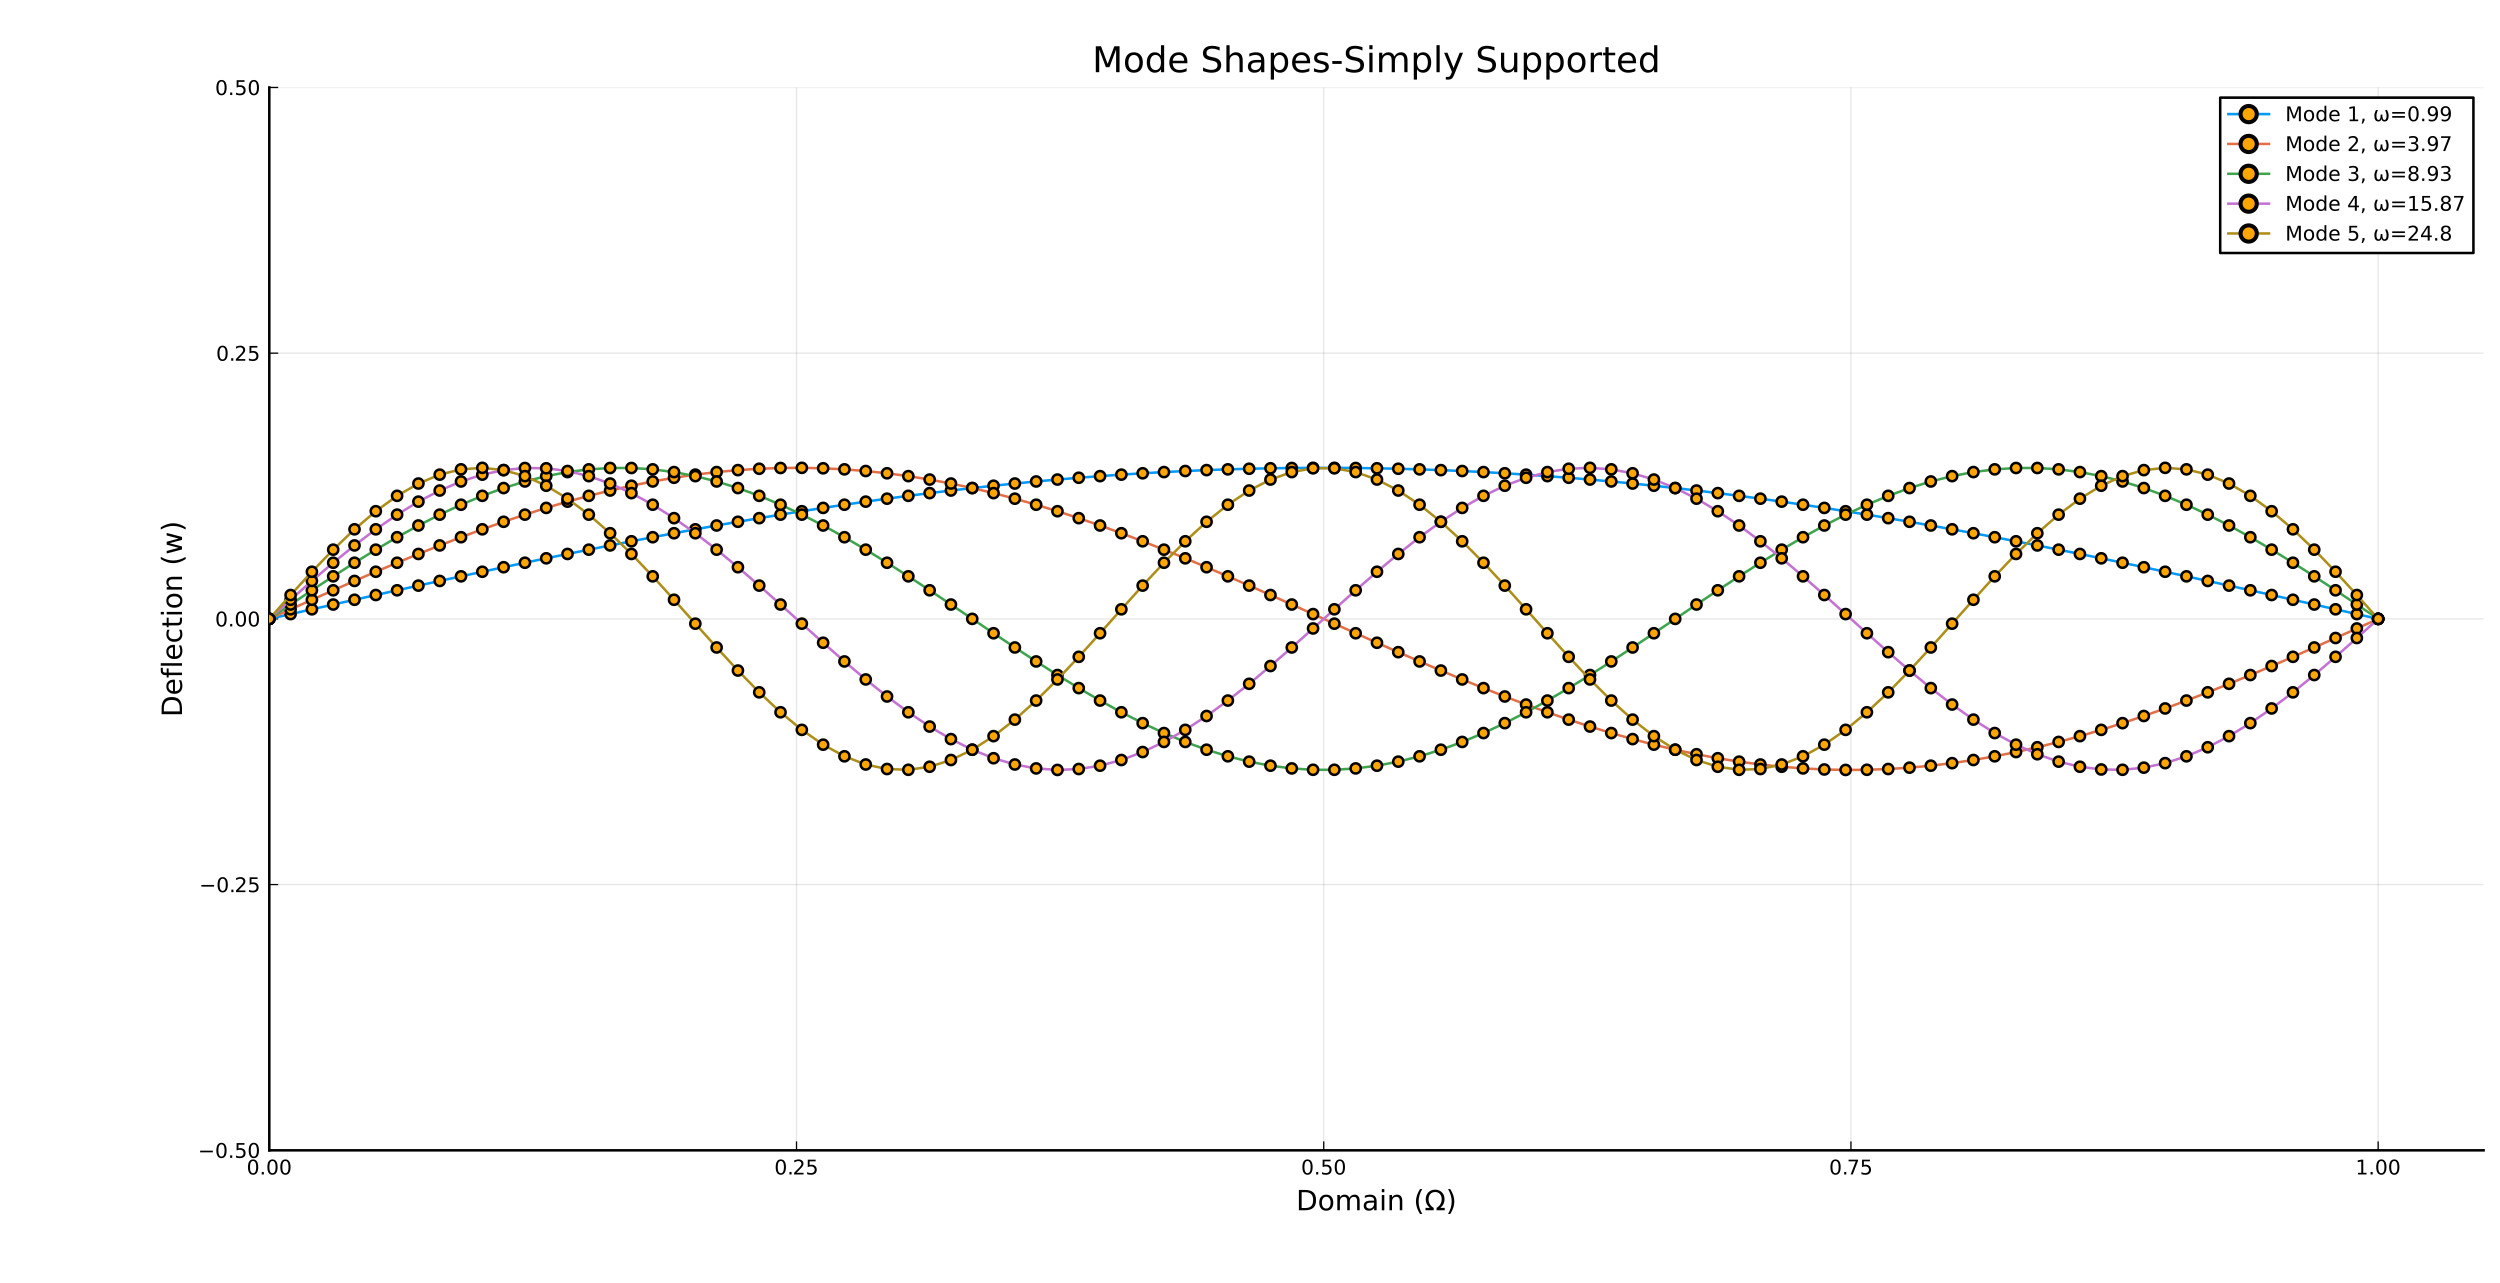 <?xml version="1.0" encoding="utf-8" standalone="no"?>
<!DOCTYPE svg PUBLIC "-//W3C//DTD SVG 1.1//EN"
  "http://www.w3.org/Graphics/SVG/1.1/DTD/svg11.dtd">
<!-- Created with matplotlib (https://matplotlib.org/) -->
<svg height="504.72pt" version="1.1" viewBox="0 0 983.52 504.72" width="983.52pt" xmlns="http://www.w3.org/2000/svg" xmlns:xlink="http://www.w3.org/1999/xlink">
 <defs>
  <style type="text/css">*{stroke-linecap:butt;stroke-linejoin:round;}</style>
 </defs>
 <g id="figure_1">
  <g id="patch_1">
   <path d="M 0 504.72 
L 983.52 504.72 
L 983.52 0 
L 0 0 
z
" style="fill:#ffffff;"/>
  </g>
  <g id="axes_1">
   <g id="patch_2">
    <path d="M 105.944 452.54 
L 977.066 452.54 
L 977.066 34.41 
L 105.944 34.41 
z
" style="fill:#ffffff;"/>
   </g>
   <g id="matplotlib.axis_1">
    <g id="xtick_1">
     <g id="line2d_1">
      <path clip-path="url(#pc8084d5153)" d="M 105.944 452.54 
L 105.944 34.41 
" style="fill:none;stroke:#000000;stroke-linecap:square;stroke-opacity:0.1;stroke-width:0.5;"/>
     </g>
     <g id="line2d_2">
      <defs>
       <path d="M 0 0 
L 0 -3.5 
" id="m2c417afb89" style="stroke:#000000;stroke-width:0.5;"/>
      </defs>
      <g>
       <use style="stroke:#000000;stroke-width:0.5;" x="105.944" xlink:href="#m2c417afb89" y="452.54"/>
      </g>
     </g>
     <g id="text_1">
      <!-- $0.00$ -->
      <g transform="translate(97.024 462.119)scale(0.08 -0.08)">
       <defs>
        <path d="M 31.781 66.406 
Q 24.172 66.406 20.328 58.906 
Q 16.5 51.422 16.5 36.375 
Q 16.5 21.391 20.328 13.891 
Q 24.172 6.391 31.781 6.391 
Q 39.453 6.391 43.281 13.891 
Q 47.125 21.391 47.125 36.375 
Q 47.125 51.422 43.281 58.906 
Q 39.453 66.406 31.781 66.406 
z
M 31.781 74.219 
Q 44.047 74.219 50.516 64.516 
Q 56.984 54.828 56.984 36.375 
Q 56.984 17.969 50.516 8.266 
Q 44.047 -1.422 31.781 -1.422 
Q 19.531 -1.422 13.062 8.266 
Q 6.594 17.969 6.594 36.375 
Q 6.594 54.828 13.062 64.516 
Q 19.531 74.219 31.781 74.219 
z
" id="DejaVuSans-48"/>
        <path d="M 10.688 12.406 
L 21 12.406 
L 21 0 
L 10.688 0 
z
" id="DejaVuSans-46"/>
       </defs>
       <use transform="translate(0 0.781)" xlink:href="#DejaVuSans-48"/>
       <use transform="translate(63.623 0.781)" xlink:href="#DejaVuSans-46"/>
       <use transform="translate(95.41 0.781)" xlink:href="#DejaVuSans-48"/>
       <use transform="translate(159.033 0.781)" xlink:href="#DejaVuSans-48"/>
      </g>
     </g>
    </g>
    <g id="xtick_2">
     <g id="line2d_3">
      <path clip-path="url(#pc8084d5153)" d="M 313.354 452.54 
L 313.354 34.41 
" style="fill:none;stroke:#000000;stroke-linecap:square;stroke-opacity:0.1;stroke-width:0.5;"/>
     </g>
     <g id="line2d_4">
      <g>
       <use style="stroke:#000000;stroke-width:0.5;" x="313.354" xlink:href="#m2c417afb89" y="452.54"/>
      </g>
     </g>
     <g id="text_2">
      <!-- $0.25$ -->
      <g transform="translate(304.634 462.119)scale(0.08 -0.08)">
       <defs>
        <path d="M 19.188 8.297 
L 53.609 8.297 
L 53.609 0 
L 7.328 0 
L 7.328 8.297 
Q 12.938 14.109 22.625 23.891 
Q 32.328 33.688 34.812 36.531 
Q 39.547 41.844 41.422 45.531 
Q 43.312 49.219 43.312 52.781 
Q 43.312 58.594 39.234 62.25 
Q 35.156 65.922 28.609 65.922 
Q 23.969 65.922 18.812 64.312 
Q 13.672 62.703 7.812 59.422 
L 7.812 69.391 
Q 13.766 71.781 18.938 73 
Q 24.125 74.219 28.422 74.219 
Q 39.75 74.219 46.484 68.547 
Q 53.219 62.891 53.219 53.422 
Q 53.219 48.922 51.531 44.891 
Q 49.859 40.875 45.406 35.406 
Q 44.188 33.984 37.641 27.219 
Q 31.109 20.453 19.188 8.297 
z
" id="DejaVuSans-50"/>
        <path d="M 10.797 72.906 
L 49.516 72.906 
L 49.516 64.594 
L 19.828 64.594 
L 19.828 46.734 
Q 21.969 47.469 24.109 47.828 
Q 26.266 48.188 28.422 48.188 
Q 40.625 48.188 47.75 41.5 
Q 54.891 34.812 54.891 23.391 
Q 54.891 11.625 47.562 5.094 
Q 40.234 -1.422 26.906 -1.422 
Q 22.312 -1.422 17.547 -0.641 
Q 12.797 0.141 7.719 1.703 
L 7.719 11.625 
Q 12.109 9.234 16.797 8.062 
Q 21.484 6.891 26.703 6.891 
Q 35.156 6.891 40.078 11.328 
Q 45.016 15.766 45.016 23.391 
Q 45.016 31 40.078 35.438 
Q 35.156 39.891 26.703 39.891 
Q 22.75 39.891 18.812 39.016 
Q 14.891 38.141 10.797 36.281 
z
" id="DejaVuSans-53"/>
       </defs>
       <use transform="translate(0 0.781)" xlink:href="#DejaVuSans-48"/>
       <use transform="translate(63.623 0.781)" xlink:href="#DejaVuSans-46"/>
       <use transform="translate(89.91 0.781)" xlink:href="#DejaVuSans-50"/>
       <use transform="translate(153.533 0.781)" xlink:href="#DejaVuSans-53"/>
      </g>
     </g>
    </g>
    <g id="xtick_3">
     <g id="line2d_5">
      <path clip-path="url(#pc8084d5153)" d="M 520.764 452.54 
L 520.764 34.41 
" style="fill:none;stroke:#000000;stroke-linecap:square;stroke-opacity:0.1;stroke-width:0.5;"/>
     </g>
     <g id="line2d_6">
      <g>
       <use style="stroke:#000000;stroke-width:0.5;" x="520.764" xlink:href="#m2c417afb89" y="452.54"/>
      </g>
     </g>
     <g id="text_3">
      <!-- $0.50$ -->
      <g transform="translate(511.844 462.119)scale(0.08 -0.08)">
       <use transform="translate(0 0.781)" xlink:href="#DejaVuSans-48"/>
       <use transform="translate(63.623 0.781)" xlink:href="#DejaVuSans-46"/>
       <use transform="translate(95.41 0.781)" xlink:href="#DejaVuSans-53"/>
       <use transform="translate(159.033 0.781)" xlink:href="#DejaVuSans-48"/>
      </g>
     </g>
    </g>
    <g id="xtick_4">
     <g id="line2d_7">
      <path clip-path="url(#pc8084d5153)" d="M 728.174 452.54 
L 728.174 34.41 
" style="fill:none;stroke:#000000;stroke-linecap:square;stroke-opacity:0.1;stroke-width:0.5;"/>
     </g>
     <g id="line2d_8">
      <g>
       <use style="stroke:#000000;stroke-width:0.5;" x="728.174" xlink:href="#m2c417afb89" y="452.54"/>
      </g>
     </g>
     <g id="text_4">
      <!-- $0.75$ -->
      <g transform="translate(719.574 462.119)scale(0.08 -0.08)">
       <defs>
        <path d="M 8.203 72.906 
L 55.078 72.906 
L 55.078 68.703 
L 28.609 0 
L 18.312 0 
L 43.219 64.594 
L 8.203 64.594 
z
" id="DejaVuSans-55"/>
       </defs>
       <use transform="translate(0 0.781)" xlink:href="#DejaVuSans-48"/>
       <use transform="translate(63.623 0.781)" xlink:href="#DejaVuSans-46"/>
       <use transform="translate(87.66 0.781)" xlink:href="#DejaVuSans-55"/>
       <use transform="translate(151.283 0.781)" xlink:href="#DejaVuSans-53"/>
      </g>
     </g>
    </g>
    <g id="xtick_5">
     <g id="line2d_9">
      <path clip-path="url(#pc8084d5153)" d="M 935.584 452.54 
L 935.584 34.41 
" style="fill:none;stroke:#000000;stroke-linecap:square;stroke-opacity:0.1;stroke-width:0.5;"/>
     </g>
     <g id="line2d_10">
      <g>
       <use style="stroke:#000000;stroke-width:0.5;" x="935.584" xlink:href="#m2c417afb89" y="452.54"/>
      </g>
     </g>
     <g id="text_5">
      <!-- $1.00$ -->
      <g transform="translate(926.664 462.119)scale(0.08 -0.08)">
       <defs>
        <path d="M 12.406 8.297 
L 28.516 8.297 
L 28.516 63.922 
L 10.984 60.406 
L 10.984 69.391 
L 28.422 72.906 
L 38.281 72.906 
L 38.281 8.297 
L 54.391 8.297 
L 54.391 0 
L 12.406 0 
z
" id="DejaVuSans-49"/>
       </defs>
       <use transform="translate(0 0.781)" xlink:href="#DejaVuSans-49"/>
       <use transform="translate(63.623 0.781)" xlink:href="#DejaVuSans-46"/>
       <use transform="translate(95.41 0.781)" xlink:href="#DejaVuSans-48"/>
       <use transform="translate(159.033 0.781)" xlink:href="#DejaVuSans-48"/>
      </g>
     </g>
    </g>
    <g id="text_6">
     <!-- Domain (Ω) -->
     <g transform="translate(509.92 476.141)scale(0.11 -0.11)">
      <defs>
       <path d="M 19.672 64.797 
L 19.672 8.109 
L 31.594 8.109 
Q 46.688 8.109 53.688 14.938 
Q 60.688 21.781 60.688 36.531 
Q 60.688 51.172 53.688 57.984 
Q 46.688 64.797 31.594 64.797 
z
M 9.812 72.906 
L 30.078 72.906 
Q 51.266 72.906 61.172 64.094 
Q 71.094 55.281 71.094 36.531 
Q 71.094 17.672 61.125 8.828 
Q 51.172 0 30.078 0 
L 9.812 0 
z
" id="DejaVuSans-68"/>
       <path d="M 30.609 48.391 
Q 23.391 48.391 19.188 42.75 
Q 14.984 37.109 14.984 27.297 
Q 14.984 17.484 19.156 11.844 
Q 23.344 6.203 30.609 6.203 
Q 37.797 6.203 41.984 11.859 
Q 46.188 17.531 46.188 27.297 
Q 46.188 37.016 41.984 42.703 
Q 37.797 48.391 30.609 48.391 
z
M 30.609 56 
Q 42.328 56 49.016 48.375 
Q 55.719 40.766 55.719 27.297 
Q 55.719 13.875 49.016 6.219 
Q 42.328 -1.422 30.609 -1.422 
Q 18.844 -1.422 12.172 6.219 
Q 5.516 13.875 5.516 27.297 
Q 5.516 40.766 12.172 48.375 
Q 18.844 56 30.609 56 
z
" id="DejaVuSans-111"/>
       <path d="M 52 44.188 
Q 55.375 50.25 60.062 53.125 
Q 64.75 56 71.094 56 
Q 79.641 56 84.281 50.016 
Q 88.922 44.047 88.922 33.016 
L 88.922 0 
L 79.891 0 
L 79.891 32.719 
Q 79.891 40.578 77.094 44.375 
Q 74.312 48.188 68.609 48.188 
Q 61.625 48.188 57.562 43.547 
Q 53.516 38.922 53.516 30.906 
L 53.516 0 
L 44.484 0 
L 44.484 32.719 
Q 44.484 40.625 41.703 44.406 
Q 38.922 48.188 33.109 48.188 
Q 26.219 48.188 22.156 43.531 
Q 18.109 38.875 18.109 30.906 
L 18.109 0 
L 9.078 0 
L 9.078 54.688 
L 18.109 54.688 
L 18.109 46.188 
Q 21.188 51.219 25.484 53.609 
Q 29.781 56 35.688 56 
Q 41.656 56 45.828 52.969 
Q 50 49.953 52 44.188 
z
" id="DejaVuSans-109"/>
       <path d="M 34.281 27.484 
Q 23.391 27.484 19.188 25 
Q 14.984 22.516 14.984 16.5 
Q 14.984 11.719 18.141 8.906 
Q 21.297 6.109 26.703 6.109 
Q 34.188 6.109 38.703 11.406 
Q 43.219 16.703 43.219 25.484 
L 43.219 27.484 
z
M 52.203 31.203 
L 52.203 0 
L 43.219 0 
L 43.219 8.297 
Q 40.141 3.328 35.547 0.953 
Q 30.953 -1.422 24.312 -1.422 
Q 15.922 -1.422 10.953 3.297 
Q 6 8.016 6 15.922 
Q 6 25.141 12.172 29.828 
Q 18.359 34.516 30.609 34.516 
L 43.219 34.516 
L 43.219 35.406 
Q 43.219 41.609 39.141 45 
Q 35.062 48.391 27.688 48.391 
Q 23 48.391 18.547 47.266 
Q 14.109 46.141 10.016 43.891 
L 10.016 52.203 
Q 14.938 54.109 19.578 55.047 
Q 24.219 56 28.609 56 
Q 40.484 56 46.344 49.844 
Q 52.203 43.703 52.203 31.203 
z
" id="DejaVuSans-97"/>
       <path d="M 9.422 54.688 
L 18.406 54.688 
L 18.406 0 
L 9.422 0 
z
M 9.422 75.984 
L 18.406 75.984 
L 18.406 64.594 
L 9.422 64.594 
z
" id="DejaVuSans-105"/>
       <path d="M 54.891 33.016 
L 54.891 0 
L 45.906 0 
L 45.906 32.719 
Q 45.906 40.484 42.875 44.328 
Q 39.844 48.188 33.797 48.188 
Q 26.516 48.188 22.312 43.547 
Q 18.109 38.922 18.109 30.906 
L 18.109 0 
L 9.078 0 
L 9.078 54.688 
L 18.109 54.688 
L 18.109 46.188 
Q 21.344 51.125 25.703 53.562 
Q 30.078 56 35.797 56 
Q 45.219 56 50.047 50.172 
Q 54.891 44.344 54.891 33.016 
z
" id="DejaVuSans-110"/>
       <path id="DejaVuSans-32"/>
       <path d="M 31 75.875 
Q 24.469 64.656 21.281 53.656 
Q 18.109 42.672 18.109 31.391 
Q 18.109 20.125 21.312 9.062 
Q 24.516 -2 31 -13.188 
L 23.188 -13.188 
Q 15.875 -1.703 12.234 9.375 
Q 8.594 20.453 8.594 31.391 
Q 8.594 42.281 12.203 53.312 
Q 15.828 64.359 23.188 75.875 
z
" id="DejaVuSans-40"/>
       <path d="M 72.609 8.688 
L 72.609 0 
L 43.312 0 
L 43.312 8.688 
Q 51.953 13.422 56.781 21.531 
Q 61.625 29.641 61.625 39.5 
Q 61.625 51.219 55.172 58.297 
Q 48.734 65.375 38.188 65.375 
Q 27.641 65.375 21.172 58.266 
Q 14.703 51.172 14.703 39.5 
Q 14.703 29.641 19.531 21.531 
Q 24.422 13.422 33.109 8.688 
L 33.109 0 
L 3.812 0 
L 3.812 8.688 
L 19.391 8.688 
Q 11.672 15.484 8.109 22.75 
Q 4.594 30.031 4.594 39.016 
Q 4.594 54.547 13.969 64.156 
Q 23.297 73.781 38.188 73.781 
Q 52.984 73.781 62.406 64.156 
Q 71.781 54.594 71.781 39.5 
Q 71.781 30.031 68.312 22.797 
Q 64.844 15.578 56.984 8.688 
z
" id="DejaVuSans-937"/>
       <path d="M 8.016 75.875 
L 15.828 75.875 
Q 23.141 64.359 26.781 53.312 
Q 30.422 42.281 30.422 31.391 
Q 30.422 20.453 26.781 9.375 
Q 23.141 -1.703 15.828 -13.188 
L 8.016 -13.188 
Q 14.5 -2 17.703 9.062 
Q 20.906 20.125 20.906 31.391 
Q 20.906 42.672 17.703 53.656 
Q 14.5 64.656 8.016 75.875 
z
" id="DejaVuSans-41"/>
      </defs>
      <use xlink:href="#DejaVuSans-68"/>
      <use x="77.002" xlink:href="#DejaVuSans-111"/>
      <use x="138.184" xlink:href="#DejaVuSans-109"/>
      <use x="235.596" xlink:href="#DejaVuSans-97"/>
      <use x="296.875" xlink:href="#DejaVuSans-105"/>
      <use x="324.658" xlink:href="#DejaVuSans-110"/>
      <use x="388.037" xlink:href="#DejaVuSans-32"/>
      <use x="419.824" xlink:href="#DejaVuSans-40"/>
      <use x="458.838" xlink:href="#DejaVuSans-937"/>
      <use x="535.254" xlink:href="#DejaVuSans-41"/>
     </g>
    </g>
   </g>
   <g id="matplotlib.axis_2">
    <g id="ytick_1">
     <g id="line2d_11">
      <path clip-path="url(#pc8084d5153)" d="M 105.944 452.54 
L 977.066 452.54 
" style="fill:none;stroke:#000000;stroke-linecap:square;stroke-opacity:0.1;stroke-width:0.5;"/>
     </g>
     <g id="line2d_12">
      <defs>
       <path d="M 0 0 
L 3.5 0 
" id="m7a6ea74bb3" style="stroke:#000000;stroke-width:0.5;"/>
      </defs>
      <g>
       <use style="stroke:#000000;stroke-width:0.5;" x="105.944" xlink:href="#m7a6ea74bb3" y="452.54"/>
      </g>
     </g>
     <g id="text_7">
      <!-- $-0.50$ -->
      <g transform="translate(77.884 455.579)scale(0.08 -0.08)">
       <defs>
        <path d="M 10.594 35.5 
L 73.188 35.5 
L 73.188 27.203 
L 10.594 27.203 
z
" id="DejaVuSans-8722"/>
       </defs>
       <use transform="translate(0 0.781)" xlink:href="#DejaVuSans-8722"/>
       <use transform="translate(83.789 0.781)" xlink:href="#DejaVuSans-48"/>
       <use transform="translate(147.412 0.781)" xlink:href="#DejaVuSans-46"/>
       <use transform="translate(179.199 0.781)" xlink:href="#DejaVuSans-53"/>
       <use transform="translate(242.822 0.781)" xlink:href="#DejaVuSans-48"/>
      </g>
     </g>
    </g>
    <g id="ytick_2">
     <g id="line2d_13">
      <path clip-path="url(#pc8084d5153)" d="M 105.944 348.007 
L 977.066 348.007 
" style="fill:none;stroke:#000000;stroke-linecap:square;stroke-opacity:0.1;stroke-width:0.5;"/>
     </g>
     <g id="line2d_14">
      <g>
       <use style="stroke:#000000;stroke-width:0.5;" x="105.944" xlink:href="#m7a6ea74bb3" y="348.007"/>
      </g>
     </g>
     <g id="text_8">
      <!-- $-0.25$ -->
      <g transform="translate(78.364 351.047)scale(0.08 -0.08)">
       <use transform="translate(0 0.781)" xlink:href="#DejaVuSans-8722"/>
       <use transform="translate(83.789 0.781)" xlink:href="#DejaVuSans-48"/>
       <use transform="translate(147.412 0.781)" xlink:href="#DejaVuSans-46"/>
       <use transform="translate(173.699 0.781)" xlink:href="#DejaVuSans-50"/>
       <use transform="translate(237.322 0.781)" xlink:href="#DejaVuSans-53"/>
      </g>
     </g>
    </g>
    <g id="ytick_3">
     <g id="line2d_15">
      <path clip-path="url(#pc8084d5153)" d="M 105.944 243.475 
L 977.066 243.475 
" style="fill:none;stroke:#000000;stroke-linecap:square;stroke-opacity:0.1;stroke-width:0.5;"/>
     </g>
     <g id="line2d_16">
      <g>
       <use style="stroke:#000000;stroke-width:0.5;" x="105.944" xlink:href="#m7a6ea74bb3" y="243.475"/>
      </g>
     </g>
     <g id="text_9">
      <!-- $0.00$ -->
      <g transform="translate(84.604 246.514)scale(0.08 -0.08)">
       <use transform="translate(0 0.781)" xlink:href="#DejaVuSans-48"/>
       <use transform="translate(63.623 0.781)" xlink:href="#DejaVuSans-46"/>
       <use transform="translate(95.41 0.781)" xlink:href="#DejaVuSans-48"/>
       <use transform="translate(159.033 0.781)" xlink:href="#DejaVuSans-48"/>
      </g>
     </g>
    </g>
    <g id="ytick_4">
     <g id="line2d_17">
      <path clip-path="url(#pc8084d5153)" d="M 105.944 138.942 
L 977.066 138.942 
" style="fill:none;stroke:#000000;stroke-linecap:square;stroke-opacity:0.1;stroke-width:0.5;"/>
     </g>
     <g id="line2d_18">
      <g>
       <use style="stroke:#000000;stroke-width:0.5;" x="105.944" xlink:href="#m7a6ea74bb3" y="138.942"/>
      </g>
     </g>
     <g id="text_10">
      <!-- $0.25$ -->
      <g transform="translate(85.004 141.982)scale(0.08 -0.08)">
       <use transform="translate(0 0.781)" xlink:href="#DejaVuSans-48"/>
       <use transform="translate(63.623 0.781)" xlink:href="#DejaVuSans-46"/>
       <use transform="translate(89.91 0.781)" xlink:href="#DejaVuSans-50"/>
       <use transform="translate(153.533 0.781)" xlink:href="#DejaVuSans-53"/>
      </g>
     </g>
    </g>
    <g id="ytick_5">
     <g id="line2d_19">
      <path clip-path="url(#pc8084d5153)" d="M 105.944 34.41 
L 977.066 34.41 
" style="fill:none;stroke:#000000;stroke-linecap:square;stroke-opacity:0.1;stroke-width:0.5;"/>
     </g>
     <g id="line2d_20">
      <g>
       <use style="stroke:#000000;stroke-width:0.5;" x="105.944" xlink:href="#m7a6ea74bb3" y="34.41"/>
      </g>
     </g>
     <g id="text_11">
      <!-- $0.50$ -->
      <g transform="translate(84.604 37.449)scale(0.08 -0.08)">
       <use transform="translate(0 0.781)" xlink:href="#DejaVuSans-48"/>
       <use transform="translate(63.623 0.781)" xlink:href="#DejaVuSans-46"/>
       <use transform="translate(95.41 0.781)" xlink:href="#DejaVuSans-53"/>
       <use transform="translate(159.033 0.781)" xlink:href="#DejaVuSans-48"/>
      </g>
     </g>
    </g>
    <g id="text_12">
     <!-- Deflection (w) -->
     <g transform="translate(71.596 282.039)rotate(-90)scale(0.11 -0.11)">
      <defs>
       <path d="M 56.203 29.594 
L 56.203 25.203 
L 14.891 25.203 
Q 15.484 15.922 20.484 11.062 
Q 25.484 6.203 34.422 6.203 
Q 39.594 6.203 44.453 7.469 
Q 49.312 8.734 54.109 11.281 
L 54.109 2.781 
Q 49.266 0.734 44.188 -0.344 
Q 39.109 -1.422 33.891 -1.422 
Q 20.797 -1.422 13.156 6.188 
Q 5.516 13.812 5.516 26.812 
Q 5.516 40.234 12.766 48.109 
Q 20.016 56 32.328 56 
Q 43.359 56 49.781 48.891 
Q 56.203 41.797 56.203 29.594 
z
M 47.219 32.234 
Q 47.125 39.594 43.094 43.984 
Q 39.062 48.391 32.422 48.391 
Q 24.906 48.391 20.391 44.141 
Q 15.875 39.891 15.188 32.172 
z
" id="DejaVuSans-101"/>
       <path d="M 37.109 75.984 
L 37.109 68.5 
L 28.516 68.5 
Q 23.688 68.5 21.797 66.547 
Q 19.922 64.594 19.922 59.516 
L 19.922 54.688 
L 34.719 54.688 
L 34.719 47.703 
L 19.922 47.703 
L 19.922 0 
L 10.891 0 
L 10.891 47.703 
L 2.297 47.703 
L 2.297 54.688 
L 10.891 54.688 
L 10.891 58.5 
Q 10.891 67.625 15.141 71.797 
Q 19.391 75.984 28.609 75.984 
z
" id="DejaVuSans-102"/>
       <path d="M 9.422 75.984 
L 18.406 75.984 
L 18.406 0 
L 9.422 0 
z
" id="DejaVuSans-108"/>
       <path d="M 48.781 52.594 
L 48.781 44.188 
Q 44.969 46.297 41.141 47.344 
Q 37.312 48.391 33.406 48.391 
Q 24.656 48.391 19.812 42.844 
Q 14.984 37.312 14.984 27.297 
Q 14.984 17.281 19.812 11.734 
Q 24.656 6.203 33.406 6.203 
Q 37.312 6.203 41.141 7.25 
Q 44.969 8.297 48.781 10.406 
L 48.781 2.094 
Q 45.016 0.344 40.984 -0.531 
Q 36.969 -1.422 32.422 -1.422 
Q 20.062 -1.422 12.781 6.344 
Q 5.516 14.109 5.516 27.297 
Q 5.516 40.672 12.859 48.328 
Q 20.219 56 33.016 56 
Q 37.156 56 41.109 55.141 
Q 45.062 54.297 48.781 52.594 
z
" id="DejaVuSans-99"/>
       <path d="M 18.312 70.219 
L 18.312 54.688 
L 36.812 54.688 
L 36.812 47.703 
L 18.312 47.703 
L 18.312 18.016 
Q 18.312 11.328 20.141 9.422 
Q 21.969 7.516 27.594 7.516 
L 36.812 7.516 
L 36.812 0 
L 27.594 0 
Q 17.188 0 13.234 3.875 
Q 9.281 7.766 9.281 18.016 
L 9.281 47.703 
L 2.688 47.703 
L 2.688 54.688 
L 9.281 54.688 
L 9.281 70.219 
z
" id="DejaVuSans-116"/>
       <path d="M 4.203 54.688 
L 13.188 54.688 
L 24.422 12.016 
L 35.594 54.688 
L 46.188 54.688 
L 57.422 12.016 
L 68.609 54.688 
L 77.594 54.688 
L 63.281 0 
L 52.688 0 
L 40.922 44.828 
L 29.109 0 
L 18.5 0 
z
" id="DejaVuSans-119"/>
      </defs>
      <use xlink:href="#DejaVuSans-68"/>
      <use x="77.002" xlink:href="#DejaVuSans-101"/>
      <use x="138.525" xlink:href="#DejaVuSans-102"/>
      <use x="173.73" xlink:href="#DejaVuSans-108"/>
      <use x="201.514" xlink:href="#DejaVuSans-101"/>
      <use x="263.037" xlink:href="#DejaVuSans-99"/>
      <use x="318.018" xlink:href="#DejaVuSans-116"/>
      <use x="357.227" xlink:href="#DejaVuSans-105"/>
      <use x="385.01" xlink:href="#DejaVuSans-111"/>
      <use x="446.191" xlink:href="#DejaVuSans-110"/>
      <use x="509.57" xlink:href="#DejaVuSans-32"/>
      <use x="541.357" xlink:href="#DejaVuSans-40"/>
      <use x="580.371" xlink:href="#DejaVuSans-119"/>
      <use x="662.158" xlink:href="#DejaVuSans-41"/>
     </g>
    </g>
   </g>
   <g id="line2d_21">
    <path clip-path="url(#pc8084d5153)" d="M 105.944 243.475 
L 114.324 241.589 
L 122.704 239.706 
L 131.084 237.826 
L 139.465 235.951 
L 147.845 234.085 
L 156.225 232.228 
L 164.605 230.382 
L 172.985 228.549 
L 181.366 226.731 
L 189.746 224.931 
L 198.126 223.148 
L 206.506 221.387 
L 214.886 219.647 
L 223.267 217.932 
L 231.647 216.242 
L 240.027 214.58 
L 248.407 212.947 
L 256.787 211.344 
L 265.168 209.774 
L 273.548 208.238 
L 281.928 206.737 
L 290.308 205.274 
L 298.688 203.848 
L 307.069 202.463 
L 315.449 201.119 
L 323.829 199.818 
L 332.209 198.56 
L 340.59 197.348 
L 348.97 196.182 
L 357.35 195.064 
L 365.73 193.995 
L 374.11 192.975 
L 382.491 192.007 
L 390.871 191.09 
L 399.251 190.226 
L 407.631 189.415 
L 416.011 188.659 
L 424.392 187.958 
L 432.772 187.313 
L 441.152 186.725 
L 449.532 186.193 
L 457.912 185.72 
L 466.293 185.304 
L 474.673 184.947 
L 483.053 184.649 
L 491.433 184.411 
L 499.814 184.231 
L 508.194 184.112 
L 516.574 184.052 
L 524.954 184.052 
L 533.334 184.112 
L 541.715 184.231 
L 550.095 184.411 
L 558.475 184.649 
L 566.855 184.947 
L 575.235 185.304 
L 583.616 185.72 
L 591.996 186.193 
L 600.376 186.725 
L 608.756 187.313 
L 617.136 187.958 
L 625.517 188.659 
L 633.897 189.415 
L 642.277 190.226 
L 650.657 191.09 
L 659.038 192.007 
L 667.418 192.975 
L 675.798 193.995 
L 684.178 195.064 
L 692.558 196.182 
L 700.939 197.348 
L 709.319 198.56 
L 717.699 199.818 
L 726.079 201.119 
L 734.459 202.463 
L 742.84 203.848 
L 751.22 205.274 
L 759.6 206.737 
L 767.98 208.238 
L 776.36 209.774 
L 784.741 211.344 
L 793.121 212.947 
L 801.501 214.58 
L 809.881 216.242 
L 818.261 217.932 
L 826.642 219.647 
L 835.022 221.387 
L 843.402 223.148 
L 851.782 224.931 
L 860.163 226.731 
L 868.543 228.549 
L 876.923 230.382 
L 885.303 232.228 
L 893.683 234.085 
L 902.064 235.951 
L 910.444 237.826 
L 918.824 239.706 
L 927.204 241.589 
L 935.584 243.475 
" style="fill:none;stroke:#009afa;stroke-linecap:round;"/>
   </g>
   <g id="PathCollection_1">
    <defs>
     <path d="M 0 2 
C 0.53 2 1.039 1.789 1.414 1.414 
C 1.789 1.039 2 0.53 2 0 
C 2 -0.53 1.789 -1.039 1.414 -1.414 
C 1.039 -1.789 0.53 -2 0 -2 
C -0.53 -2 -1.039 -1.789 -1.414 -1.414 
C -1.789 -1.039 -2 -0.53 -2 0 
C -2 0.53 -1.789 1.039 -1.414 1.414 
C -1.039 1.789 -0.53 2 0 2 
z
" id="m2ef78645ed" style="stroke:#000000;"/>
    </defs>
    <g clip-path="url(#pc8084d5153)">
     <use style="fill:#ffa500;stroke:#000000;" x="105.944" xlink:href="#m2ef78645ed" y="243.475"/>
     <use style="fill:#ffa500;stroke:#000000;" x="114.324" xlink:href="#m2ef78645ed" y="241.589"/>
     <use style="fill:#ffa500;stroke:#000000;" x="122.704" xlink:href="#m2ef78645ed" y="239.706"/>
     <use style="fill:#ffa500;stroke:#000000;" x="131.084" xlink:href="#m2ef78645ed" y="237.826"/>
     <use style="fill:#ffa500;stroke:#000000;" x="139.465" xlink:href="#m2ef78645ed" y="235.951"/>
     <use style="fill:#ffa500;stroke:#000000;" x="147.845" xlink:href="#m2ef78645ed" y="234.085"/>
     <use style="fill:#ffa500;stroke:#000000;" x="156.225" xlink:href="#m2ef78645ed" y="232.228"/>
     <use style="fill:#ffa500;stroke:#000000;" x="164.605" xlink:href="#m2ef78645ed" y="230.382"/>
     <use style="fill:#ffa500;stroke:#000000;" x="172.985" xlink:href="#m2ef78645ed" y="228.549"/>
     <use style="fill:#ffa500;stroke:#000000;" x="181.366" xlink:href="#m2ef78645ed" y="226.731"/>
     <use style="fill:#ffa500;stroke:#000000;" x="189.746" xlink:href="#m2ef78645ed" y="224.931"/>
     <use style="fill:#ffa500;stroke:#000000;" x="198.126" xlink:href="#m2ef78645ed" y="223.148"/>
     <use style="fill:#ffa500;stroke:#000000;" x="206.506" xlink:href="#m2ef78645ed" y="221.387"/>
     <use style="fill:#ffa500;stroke:#000000;" x="214.886" xlink:href="#m2ef78645ed" y="219.647"/>
     <use style="fill:#ffa500;stroke:#000000;" x="223.267" xlink:href="#m2ef78645ed" y="217.932"/>
     <use style="fill:#ffa500;stroke:#000000;" x="231.647" xlink:href="#m2ef78645ed" y="216.242"/>
     <use style="fill:#ffa500;stroke:#000000;" x="240.027" xlink:href="#m2ef78645ed" y="214.58"/>
     <use style="fill:#ffa500;stroke:#000000;" x="248.407" xlink:href="#m2ef78645ed" y="212.947"/>
     <use style="fill:#ffa500;stroke:#000000;" x="256.787" xlink:href="#m2ef78645ed" y="211.344"/>
     <use style="fill:#ffa500;stroke:#000000;" x="265.168" xlink:href="#m2ef78645ed" y="209.774"/>
     <use style="fill:#ffa500;stroke:#000000;" x="273.548" xlink:href="#m2ef78645ed" y="208.238"/>
     <use style="fill:#ffa500;stroke:#000000;" x="281.928" xlink:href="#m2ef78645ed" y="206.737"/>
     <use style="fill:#ffa500;stroke:#000000;" x="290.308" xlink:href="#m2ef78645ed" y="205.274"/>
     <use style="fill:#ffa500;stroke:#000000;" x="298.688" xlink:href="#m2ef78645ed" y="203.848"/>
     <use style="fill:#ffa500;stroke:#000000;" x="307.069" xlink:href="#m2ef78645ed" y="202.463"/>
     <use style="fill:#ffa500;stroke:#000000;" x="315.449" xlink:href="#m2ef78645ed" y="201.119"/>
     <use style="fill:#ffa500;stroke:#000000;" x="323.829" xlink:href="#m2ef78645ed" y="199.818"/>
     <use style="fill:#ffa500;stroke:#000000;" x="332.209" xlink:href="#m2ef78645ed" y="198.56"/>
     <use style="fill:#ffa500;stroke:#000000;" x="340.59" xlink:href="#m2ef78645ed" y="197.348"/>
     <use style="fill:#ffa500;stroke:#000000;" x="348.97" xlink:href="#m2ef78645ed" y="196.182"/>
     <use style="fill:#ffa500;stroke:#000000;" x="357.35" xlink:href="#m2ef78645ed" y="195.064"/>
     <use style="fill:#ffa500;stroke:#000000;" x="365.73" xlink:href="#m2ef78645ed" y="193.995"/>
     <use style="fill:#ffa500;stroke:#000000;" x="374.11" xlink:href="#m2ef78645ed" y="192.975"/>
     <use style="fill:#ffa500;stroke:#000000;" x="382.491" xlink:href="#m2ef78645ed" y="192.007"/>
     <use style="fill:#ffa500;stroke:#000000;" x="390.871" xlink:href="#m2ef78645ed" y="191.09"/>
     <use style="fill:#ffa500;stroke:#000000;" x="399.251" xlink:href="#m2ef78645ed" y="190.226"/>
     <use style="fill:#ffa500;stroke:#000000;" x="407.631" xlink:href="#m2ef78645ed" y="189.415"/>
     <use style="fill:#ffa500;stroke:#000000;" x="416.011" xlink:href="#m2ef78645ed" y="188.659"/>
     <use style="fill:#ffa500;stroke:#000000;" x="424.392" xlink:href="#m2ef78645ed" y="187.958"/>
     <use style="fill:#ffa500;stroke:#000000;" x="432.772" xlink:href="#m2ef78645ed" y="187.313"/>
     <use style="fill:#ffa500;stroke:#000000;" x="441.152" xlink:href="#m2ef78645ed" y="186.725"/>
     <use style="fill:#ffa500;stroke:#000000;" x="449.532" xlink:href="#m2ef78645ed" y="186.193"/>
     <use style="fill:#ffa500;stroke:#000000;" x="457.912" xlink:href="#m2ef78645ed" y="185.72"/>
     <use style="fill:#ffa500;stroke:#000000;" x="466.293" xlink:href="#m2ef78645ed" y="185.304"/>
     <use style="fill:#ffa500;stroke:#000000;" x="474.673" xlink:href="#m2ef78645ed" y="184.947"/>
     <use style="fill:#ffa500;stroke:#000000;" x="483.053" xlink:href="#m2ef78645ed" y="184.649"/>
     <use style="fill:#ffa500;stroke:#000000;" x="491.433" xlink:href="#m2ef78645ed" y="184.411"/>
     <use style="fill:#ffa500;stroke:#000000;" x="499.814" xlink:href="#m2ef78645ed" y="184.231"/>
     <use style="fill:#ffa500;stroke:#000000;" x="508.194" xlink:href="#m2ef78645ed" y="184.112"/>
     <use style="fill:#ffa500;stroke:#000000;" x="516.574" xlink:href="#m2ef78645ed" y="184.052"/>
     <use style="fill:#ffa500;stroke:#000000;" x="524.954" xlink:href="#m2ef78645ed" y="184.052"/>
     <use style="fill:#ffa500;stroke:#000000;" x="533.334" xlink:href="#m2ef78645ed" y="184.112"/>
     <use style="fill:#ffa500;stroke:#000000;" x="541.715" xlink:href="#m2ef78645ed" y="184.231"/>
     <use style="fill:#ffa500;stroke:#000000;" x="550.095" xlink:href="#m2ef78645ed" y="184.411"/>
     <use style="fill:#ffa500;stroke:#000000;" x="558.475" xlink:href="#m2ef78645ed" y="184.649"/>
     <use style="fill:#ffa500;stroke:#000000;" x="566.855" xlink:href="#m2ef78645ed" y="184.947"/>
     <use style="fill:#ffa500;stroke:#000000;" x="575.235" xlink:href="#m2ef78645ed" y="185.304"/>
     <use style="fill:#ffa500;stroke:#000000;" x="583.616" xlink:href="#m2ef78645ed" y="185.72"/>
     <use style="fill:#ffa500;stroke:#000000;" x="591.996" xlink:href="#m2ef78645ed" y="186.193"/>
     <use style="fill:#ffa500;stroke:#000000;" x="600.376" xlink:href="#m2ef78645ed" y="186.725"/>
     <use style="fill:#ffa500;stroke:#000000;" x="608.756" xlink:href="#m2ef78645ed" y="187.313"/>
     <use style="fill:#ffa500;stroke:#000000;" x="617.136" xlink:href="#m2ef78645ed" y="187.958"/>
     <use style="fill:#ffa500;stroke:#000000;" x="625.517" xlink:href="#m2ef78645ed" y="188.659"/>
     <use style="fill:#ffa500;stroke:#000000;" x="633.897" xlink:href="#m2ef78645ed" y="189.415"/>
     <use style="fill:#ffa500;stroke:#000000;" x="642.277" xlink:href="#m2ef78645ed" y="190.226"/>
     <use style="fill:#ffa500;stroke:#000000;" x="650.657" xlink:href="#m2ef78645ed" y="191.09"/>
     <use style="fill:#ffa500;stroke:#000000;" x="659.038" xlink:href="#m2ef78645ed" y="192.007"/>
     <use style="fill:#ffa500;stroke:#000000;" x="667.418" xlink:href="#m2ef78645ed" y="192.975"/>
     <use style="fill:#ffa500;stroke:#000000;" x="675.798" xlink:href="#m2ef78645ed" y="193.995"/>
     <use style="fill:#ffa500;stroke:#000000;" x="684.178" xlink:href="#m2ef78645ed" y="195.064"/>
     <use style="fill:#ffa500;stroke:#000000;" x="692.558" xlink:href="#m2ef78645ed" y="196.182"/>
     <use style="fill:#ffa500;stroke:#000000;" x="700.939" xlink:href="#m2ef78645ed" y="197.348"/>
     <use style="fill:#ffa500;stroke:#000000;" x="709.319" xlink:href="#m2ef78645ed" y="198.56"/>
     <use style="fill:#ffa500;stroke:#000000;" x="717.699" xlink:href="#m2ef78645ed" y="199.818"/>
     <use style="fill:#ffa500;stroke:#000000;" x="726.079" xlink:href="#m2ef78645ed" y="201.119"/>
     <use style="fill:#ffa500;stroke:#000000;" x="734.459" xlink:href="#m2ef78645ed" y="202.463"/>
     <use style="fill:#ffa500;stroke:#000000;" x="742.84" xlink:href="#m2ef78645ed" y="203.848"/>
     <use style="fill:#ffa500;stroke:#000000;" x="751.22" xlink:href="#m2ef78645ed" y="205.274"/>
     <use style="fill:#ffa500;stroke:#000000;" x="759.6" xlink:href="#m2ef78645ed" y="206.737"/>
     <use style="fill:#ffa500;stroke:#000000;" x="767.98" xlink:href="#m2ef78645ed" y="208.238"/>
     <use style="fill:#ffa500;stroke:#000000;" x="776.36" xlink:href="#m2ef78645ed" y="209.774"/>
     <use style="fill:#ffa500;stroke:#000000;" x="784.741" xlink:href="#m2ef78645ed" y="211.344"/>
     <use style="fill:#ffa500;stroke:#000000;" x="793.121" xlink:href="#m2ef78645ed" y="212.947"/>
     <use style="fill:#ffa500;stroke:#000000;" x="801.501" xlink:href="#m2ef78645ed" y="214.58"/>
     <use style="fill:#ffa500;stroke:#000000;" x="809.881" xlink:href="#m2ef78645ed" y="216.242"/>
     <use style="fill:#ffa500;stroke:#000000;" x="818.261" xlink:href="#m2ef78645ed" y="217.932"/>
     <use style="fill:#ffa500;stroke:#000000;" x="826.642" xlink:href="#m2ef78645ed" y="219.647"/>
     <use style="fill:#ffa500;stroke:#000000;" x="835.022" xlink:href="#m2ef78645ed" y="221.387"/>
     <use style="fill:#ffa500;stroke:#000000;" x="843.402" xlink:href="#m2ef78645ed" y="223.148"/>
     <use style="fill:#ffa500;stroke:#000000;" x="851.782" xlink:href="#m2ef78645ed" y="224.931"/>
     <use style="fill:#ffa500;stroke:#000000;" x="860.163" xlink:href="#m2ef78645ed" y="226.731"/>
     <use style="fill:#ffa500;stroke:#000000;" x="868.543" xlink:href="#m2ef78645ed" y="228.549"/>
     <use style="fill:#ffa500;stroke:#000000;" x="876.923" xlink:href="#m2ef78645ed" y="230.382"/>
     <use style="fill:#ffa500;stroke:#000000;" x="885.303" xlink:href="#m2ef78645ed" y="232.228"/>
     <use style="fill:#ffa500;stroke:#000000;" x="893.683" xlink:href="#m2ef78645ed" y="234.085"/>
     <use style="fill:#ffa500;stroke:#000000;" x="902.064" xlink:href="#m2ef78645ed" y="235.951"/>
     <use style="fill:#ffa500;stroke:#000000;" x="910.444" xlink:href="#m2ef78645ed" y="237.826"/>
     <use style="fill:#ffa500;stroke:#000000;" x="918.824" xlink:href="#m2ef78645ed" y="239.706"/>
     <use style="fill:#ffa500;stroke:#000000;" x="927.204" xlink:href="#m2ef78645ed" y="241.589"/>
     <use style="fill:#ffa500;stroke:#000000;" x="935.584" xlink:href="#m2ef78645ed" y="243.475"/>
    </g>
   </g>
   <g id="line2d_22">
    <path clip-path="url(#pc8084d5153)" d="M 105.944 243.475 
L 114.324 239.706 
L 122.704 235.951 
L 131.084 232.228 
L 139.465 228.549 
L 147.845 224.931 
L 156.225 221.387 
L 164.605 217.932 
L 172.985 214.58 
L 181.366 211.344 
L 189.746 208.238 
L 198.126 205.274 
L 206.506 202.463 
L 214.886 199.818 
L 223.267 197.348 
L 231.647 195.064 
L 240.027 192.975 
L 248.407 191.09 
L 256.787 189.415 
L 265.168 187.958 
L 273.548 186.725 
L 281.928 185.72 
L 290.308 184.947 
L 298.688 184.411 
L 307.069 184.112 
L 315.449 184.052 
L 323.829 184.231 
L 332.209 184.649 
L 340.59 185.304 
L 348.97 186.193 
L 357.35 187.313 
L 365.73 188.659 
L 374.11 190.226 
L 382.491 192.007 
L 390.871 193.995 
L 399.251 196.182 
L 407.631 198.56 
L 416.011 201.119 
L 424.392 203.848 
L 432.772 206.737 
L 441.152 209.774 
L 449.532 212.947 
L 457.912 216.242 
L 466.293 219.647 
L 474.673 223.148 
L 483.053 226.731 
L 491.433 230.382 
L 499.814 234.085 
L 508.194 237.826 
L 516.574 241.589 
L 524.954 245.36 
L 533.334 249.124 
L 541.715 252.865 
L 550.095 256.568 
L 558.475 260.218 
L 566.855 263.801 
L 575.235 267.302 
L 583.616 270.707 
L 591.996 274.003 
L 600.376 277.175 
L 608.756 280.212 
L 617.136 283.101 
L 625.517 285.831 
L 633.897 288.389 
L 642.277 290.767 
L 650.657 292.955 
L 659.038 294.943 
L 667.418 296.724 
L 675.798 298.291 
L 684.178 299.637 
L 692.558 300.756 
L 700.939 301.645 
L 709.319 302.3 
L 717.699 302.718 
L 726.079 302.898 
L 734.459 302.838 
L 742.84 302.539 
L 751.22 302.002 
L 759.6 301.23 
L 767.98 300.225 
L 776.36 298.992 
L 784.741 297.535 
L 793.121 295.86 
L 801.501 293.974 
L 809.881 291.885 
L 818.261 289.602 
L 826.642 287.132 
L 835.022 284.487 
L 843.402 281.676 
L 851.782 278.712 
L 860.163 275.605 
L 868.543 272.37 
L 876.923 269.018 
L 885.303 265.563 
L 893.683 262.019 
L 902.064 258.401 
L 910.444 254.722 
L 918.824 250.998 
L 927.204 247.244 
L 935.584 243.475 
" style="fill:none;stroke:#e36f47;stroke-linecap:round;"/>
   </g>
   <g id="PathCollection_2">
    <g clip-path="url(#pc8084d5153)">
     <use style="fill:#ffa500;stroke:#000000;" x="105.944" xlink:href="#m2ef78645ed" y="243.475"/>
     <use style="fill:#ffa500;stroke:#000000;" x="114.324" xlink:href="#m2ef78645ed" y="239.706"/>
     <use style="fill:#ffa500;stroke:#000000;" x="122.704" xlink:href="#m2ef78645ed" y="235.951"/>
     <use style="fill:#ffa500;stroke:#000000;" x="131.084" xlink:href="#m2ef78645ed" y="232.228"/>
     <use style="fill:#ffa500;stroke:#000000;" x="139.465" xlink:href="#m2ef78645ed" y="228.549"/>
     <use style="fill:#ffa500;stroke:#000000;" x="147.845" xlink:href="#m2ef78645ed" y="224.931"/>
     <use style="fill:#ffa500;stroke:#000000;" x="156.225" xlink:href="#m2ef78645ed" y="221.387"/>
     <use style="fill:#ffa500;stroke:#000000;" x="164.605" xlink:href="#m2ef78645ed" y="217.932"/>
     <use style="fill:#ffa500;stroke:#000000;" x="172.985" xlink:href="#m2ef78645ed" y="214.58"/>
     <use style="fill:#ffa500;stroke:#000000;" x="181.366" xlink:href="#m2ef78645ed" y="211.344"/>
     <use style="fill:#ffa500;stroke:#000000;" x="189.746" xlink:href="#m2ef78645ed" y="208.238"/>
     <use style="fill:#ffa500;stroke:#000000;" x="198.126" xlink:href="#m2ef78645ed" y="205.274"/>
     <use style="fill:#ffa500;stroke:#000000;" x="206.506" xlink:href="#m2ef78645ed" y="202.463"/>
     <use style="fill:#ffa500;stroke:#000000;" x="214.886" xlink:href="#m2ef78645ed" y="199.818"/>
     <use style="fill:#ffa500;stroke:#000000;" x="223.267" xlink:href="#m2ef78645ed" y="197.348"/>
     <use style="fill:#ffa500;stroke:#000000;" x="231.647" xlink:href="#m2ef78645ed" y="195.064"/>
     <use style="fill:#ffa500;stroke:#000000;" x="240.027" xlink:href="#m2ef78645ed" y="192.975"/>
     <use style="fill:#ffa500;stroke:#000000;" x="248.407" xlink:href="#m2ef78645ed" y="191.09"/>
     <use style="fill:#ffa500;stroke:#000000;" x="256.787" xlink:href="#m2ef78645ed" y="189.415"/>
     <use style="fill:#ffa500;stroke:#000000;" x="265.168" xlink:href="#m2ef78645ed" y="187.958"/>
     <use style="fill:#ffa500;stroke:#000000;" x="273.548" xlink:href="#m2ef78645ed" y="186.725"/>
     <use style="fill:#ffa500;stroke:#000000;" x="281.928" xlink:href="#m2ef78645ed" y="185.72"/>
     <use style="fill:#ffa500;stroke:#000000;" x="290.308" xlink:href="#m2ef78645ed" y="184.947"/>
     <use style="fill:#ffa500;stroke:#000000;" x="298.688" xlink:href="#m2ef78645ed" y="184.411"/>
     <use style="fill:#ffa500;stroke:#000000;" x="307.069" xlink:href="#m2ef78645ed" y="184.112"/>
     <use style="fill:#ffa500;stroke:#000000;" x="315.449" xlink:href="#m2ef78645ed" y="184.052"/>
     <use style="fill:#ffa500;stroke:#000000;" x="323.829" xlink:href="#m2ef78645ed" y="184.231"/>
     <use style="fill:#ffa500;stroke:#000000;" x="332.209" xlink:href="#m2ef78645ed" y="184.649"/>
     <use style="fill:#ffa500;stroke:#000000;" x="340.59" xlink:href="#m2ef78645ed" y="185.304"/>
     <use style="fill:#ffa500;stroke:#000000;" x="348.97" xlink:href="#m2ef78645ed" y="186.193"/>
     <use style="fill:#ffa500;stroke:#000000;" x="357.35" xlink:href="#m2ef78645ed" y="187.313"/>
     <use style="fill:#ffa500;stroke:#000000;" x="365.73" xlink:href="#m2ef78645ed" y="188.659"/>
     <use style="fill:#ffa500;stroke:#000000;" x="374.11" xlink:href="#m2ef78645ed" y="190.226"/>
     <use style="fill:#ffa500;stroke:#000000;" x="382.491" xlink:href="#m2ef78645ed" y="192.007"/>
     <use style="fill:#ffa500;stroke:#000000;" x="390.871" xlink:href="#m2ef78645ed" y="193.995"/>
     <use style="fill:#ffa500;stroke:#000000;" x="399.251" xlink:href="#m2ef78645ed" y="196.182"/>
     <use style="fill:#ffa500;stroke:#000000;" x="407.631" xlink:href="#m2ef78645ed" y="198.56"/>
     <use style="fill:#ffa500;stroke:#000000;" x="416.011" xlink:href="#m2ef78645ed" y="201.119"/>
     <use style="fill:#ffa500;stroke:#000000;" x="424.392" xlink:href="#m2ef78645ed" y="203.848"/>
     <use style="fill:#ffa500;stroke:#000000;" x="432.772" xlink:href="#m2ef78645ed" y="206.737"/>
     <use style="fill:#ffa500;stroke:#000000;" x="441.152" xlink:href="#m2ef78645ed" y="209.774"/>
     <use style="fill:#ffa500;stroke:#000000;" x="449.532" xlink:href="#m2ef78645ed" y="212.947"/>
     <use style="fill:#ffa500;stroke:#000000;" x="457.912" xlink:href="#m2ef78645ed" y="216.242"/>
     <use style="fill:#ffa500;stroke:#000000;" x="466.293" xlink:href="#m2ef78645ed" y="219.647"/>
     <use style="fill:#ffa500;stroke:#000000;" x="474.673" xlink:href="#m2ef78645ed" y="223.148"/>
     <use style="fill:#ffa500;stroke:#000000;" x="483.053" xlink:href="#m2ef78645ed" y="226.731"/>
     <use style="fill:#ffa500;stroke:#000000;" x="491.433" xlink:href="#m2ef78645ed" y="230.382"/>
     <use style="fill:#ffa500;stroke:#000000;" x="499.814" xlink:href="#m2ef78645ed" y="234.085"/>
     <use style="fill:#ffa500;stroke:#000000;" x="508.194" xlink:href="#m2ef78645ed" y="237.826"/>
     <use style="fill:#ffa500;stroke:#000000;" x="516.574" xlink:href="#m2ef78645ed" y="241.589"/>
     <use style="fill:#ffa500;stroke:#000000;" x="524.954" xlink:href="#m2ef78645ed" y="245.36"/>
     <use style="fill:#ffa500;stroke:#000000;" x="533.334" xlink:href="#m2ef78645ed" y="249.124"/>
     <use style="fill:#ffa500;stroke:#000000;" x="541.715" xlink:href="#m2ef78645ed" y="252.865"/>
     <use style="fill:#ffa500;stroke:#000000;" x="550.095" xlink:href="#m2ef78645ed" y="256.568"/>
     <use style="fill:#ffa500;stroke:#000000;" x="558.475" xlink:href="#m2ef78645ed" y="260.218"/>
     <use style="fill:#ffa500;stroke:#000000;" x="566.855" xlink:href="#m2ef78645ed" y="263.801"/>
     <use style="fill:#ffa500;stroke:#000000;" x="575.235" xlink:href="#m2ef78645ed" y="267.302"/>
     <use style="fill:#ffa500;stroke:#000000;" x="583.616" xlink:href="#m2ef78645ed" y="270.707"/>
     <use style="fill:#ffa500;stroke:#000000;" x="591.996" xlink:href="#m2ef78645ed" y="274.003"/>
     <use style="fill:#ffa500;stroke:#000000;" x="600.376" xlink:href="#m2ef78645ed" y="277.175"/>
     <use style="fill:#ffa500;stroke:#000000;" x="608.756" xlink:href="#m2ef78645ed" y="280.212"/>
     <use style="fill:#ffa500;stroke:#000000;" x="617.136" xlink:href="#m2ef78645ed" y="283.101"/>
     <use style="fill:#ffa500;stroke:#000000;" x="625.517" xlink:href="#m2ef78645ed" y="285.831"/>
     <use style="fill:#ffa500;stroke:#000000;" x="633.897" xlink:href="#m2ef78645ed" y="288.389"/>
     <use style="fill:#ffa500;stroke:#000000;" x="642.277" xlink:href="#m2ef78645ed" y="290.767"/>
     <use style="fill:#ffa500;stroke:#000000;" x="650.657" xlink:href="#m2ef78645ed" y="292.955"/>
     <use style="fill:#ffa500;stroke:#000000;" x="659.038" xlink:href="#m2ef78645ed" y="294.943"/>
     <use style="fill:#ffa500;stroke:#000000;" x="667.418" xlink:href="#m2ef78645ed" y="296.724"/>
     <use style="fill:#ffa500;stroke:#000000;" x="675.798" xlink:href="#m2ef78645ed" y="298.291"/>
     <use style="fill:#ffa500;stroke:#000000;" x="684.178" xlink:href="#m2ef78645ed" y="299.637"/>
     <use style="fill:#ffa500;stroke:#000000;" x="692.558" xlink:href="#m2ef78645ed" y="300.756"/>
     <use style="fill:#ffa500;stroke:#000000;" x="700.939" xlink:href="#m2ef78645ed" y="301.645"/>
     <use style="fill:#ffa500;stroke:#000000;" x="709.319" xlink:href="#m2ef78645ed" y="302.3"/>
     <use style="fill:#ffa500;stroke:#000000;" x="717.699" xlink:href="#m2ef78645ed" y="302.718"/>
     <use style="fill:#ffa500;stroke:#000000;" x="726.079" xlink:href="#m2ef78645ed" y="302.898"/>
     <use style="fill:#ffa500;stroke:#000000;" x="734.459" xlink:href="#m2ef78645ed" y="302.838"/>
     <use style="fill:#ffa500;stroke:#000000;" x="742.84" xlink:href="#m2ef78645ed" y="302.539"/>
     <use style="fill:#ffa500;stroke:#000000;" x="751.22" xlink:href="#m2ef78645ed" y="302.002"/>
     <use style="fill:#ffa500;stroke:#000000;" x="759.6" xlink:href="#m2ef78645ed" y="301.23"/>
     <use style="fill:#ffa500;stroke:#000000;" x="767.98" xlink:href="#m2ef78645ed" y="300.225"/>
     <use style="fill:#ffa500;stroke:#000000;" x="776.36" xlink:href="#m2ef78645ed" y="298.992"/>
     <use style="fill:#ffa500;stroke:#000000;" x="784.741" xlink:href="#m2ef78645ed" y="297.535"/>
     <use style="fill:#ffa500;stroke:#000000;" x="793.121" xlink:href="#m2ef78645ed" y="295.86"/>
     <use style="fill:#ffa500;stroke:#000000;" x="801.501" xlink:href="#m2ef78645ed" y="293.974"/>
     <use style="fill:#ffa500;stroke:#000000;" x="809.881" xlink:href="#m2ef78645ed" y="291.885"/>
     <use style="fill:#ffa500;stroke:#000000;" x="818.261" xlink:href="#m2ef78645ed" y="289.602"/>
     <use style="fill:#ffa500;stroke:#000000;" x="826.642" xlink:href="#m2ef78645ed" y="287.132"/>
     <use style="fill:#ffa500;stroke:#000000;" x="835.022" xlink:href="#m2ef78645ed" y="284.487"/>
     <use style="fill:#ffa500;stroke:#000000;" x="843.402" xlink:href="#m2ef78645ed" y="281.676"/>
     <use style="fill:#ffa500;stroke:#000000;" x="851.782" xlink:href="#m2ef78645ed" y="278.712"/>
     <use style="fill:#ffa500;stroke:#000000;" x="860.163" xlink:href="#m2ef78645ed" y="275.605"/>
     <use style="fill:#ffa500;stroke:#000000;" x="868.543" xlink:href="#m2ef78645ed" y="272.37"/>
     <use style="fill:#ffa500;stroke:#000000;" x="876.923" xlink:href="#m2ef78645ed" y="269.018"/>
     <use style="fill:#ffa500;stroke:#000000;" x="885.303" xlink:href="#m2ef78645ed" y="265.563"/>
     <use style="fill:#ffa500;stroke:#000000;" x="893.683" xlink:href="#m2ef78645ed" y="262.019"/>
     <use style="fill:#ffa500;stroke:#000000;" x="902.064" xlink:href="#m2ef78645ed" y="258.401"/>
     <use style="fill:#ffa500;stroke:#000000;" x="910.444" xlink:href="#m2ef78645ed" y="254.722"/>
     <use style="fill:#ffa500;stroke:#000000;" x="918.824" xlink:href="#m2ef78645ed" y="250.998"/>
     <use style="fill:#ffa500;stroke:#000000;" x="927.204" xlink:href="#m2ef78645ed" y="247.244"/>
     <use style="fill:#ffa500;stroke:#000000;" x="935.584" xlink:href="#m2ef78645ed" y="243.475"/>
    </g>
   </g>
   <g id="patch_3">
    <path d="M 105.944 452.54 
L 105.944 34.41 
" style="fill:none;stroke:#000000;stroke-linecap:square;stroke-linejoin:miter;"/>
   </g>
   <g id="patch_4">
    <path d="M 105.944 452.54 
L 977.066 452.54 
" style="fill:none;stroke:#000000;stroke-linecap:square;stroke-linejoin:miter;"/>
   </g>
   <g id="line2d_23">
    <path clip-path="url(#pc8084d5153)" d="M 105.944 243.475 
L 114.324 237.826 
L 122.704 232.228 
L 131.084 226.731 
L 139.465 221.387 
L 147.845 216.242 
L 156.225 211.344 
L 164.605 206.737 
L 172.985 202.463 
L 181.366 198.56 
L 189.746 195.064 
L 198.126 192.007 
L 206.506 189.415 
L 214.886 187.313 
L 223.267 185.72 
L 231.647 184.649 
L 240.027 184.112 
L 248.407 184.112 
L 256.787 184.649 
L 265.168 185.72 
L 273.548 187.313 
L 281.928 189.415 
L 290.308 192.007 
L 298.688 195.064 
L 307.069 198.56 
L 315.449 202.463 
L 323.829 206.737 
L 332.209 211.344 
L 340.59 216.242 
L 348.97 221.387 
L 357.35 226.731 
L 365.73 232.228 
L 374.11 237.826 
L 382.491 243.475 
L 390.871 249.124 
L 399.251 254.722 
L 407.631 260.218 
L 416.011 265.563 
L 424.392 270.707 
L 432.772 275.605 
L 441.152 280.212 
L 449.532 284.487 
L 457.912 288.389 
L 466.293 291.885 
L 474.673 294.943 
L 483.053 297.535 
L 491.433 299.637 
L 499.814 301.23 
L 508.194 302.3 
L 516.574 302.838 
L 524.954 302.838 
L 533.334 302.3 
L 541.715 301.23 
L 550.095 299.637 
L 558.475 297.535 
L 566.855 294.943 
L 575.235 291.885 
L 583.616 288.389 
L 591.996 284.487 
L 600.376 280.212 
L 608.756 275.605 
L 617.136 270.707 
L 625.517 265.563 
L 633.897 260.218 
L 642.277 254.722 
L 650.657 249.124 
L 659.038 243.475 
L 667.418 237.826 
L 675.798 232.228 
L 684.178 226.731 
L 692.558 221.387 
L 700.939 216.242 
L 709.319 211.344 
L 717.699 206.737 
L 726.079 202.463 
L 734.459 198.56 
L 742.84 195.064 
L 751.22 192.007 
L 759.6 189.415 
L 767.98 187.313 
L 776.36 185.72 
L 784.741 184.649 
L 793.121 184.112 
L 801.501 184.112 
L 809.881 184.649 
L 818.261 185.72 
L 826.642 187.313 
L 835.022 189.415 
L 843.402 192.007 
L 851.782 195.064 
L 860.163 198.56 
L 868.543 202.463 
L 876.923 206.737 
L 885.303 211.344 
L 893.683 216.242 
L 902.064 221.387 
L 910.444 226.731 
L 918.824 232.228 
L 927.204 237.826 
L 935.584 243.475 
" style="fill:none;stroke:#3ea44e;stroke-linecap:round;"/>
   </g>
   <g id="text_13">
    <!-- Mode Shapes-Simply Supported -->
    <g transform="translate(429.726 28.41)scale(0.14 -0.14)">
     <defs>
      <path d="M 9.812 72.906 
L 24.516 72.906 
L 43.109 23.297 
L 61.812 72.906 
L 76.516 72.906 
L 76.516 0 
L 66.891 0 
L 66.891 64.016 
L 48.094 14.016 
L 38.188 14.016 
L 19.391 64.016 
L 19.391 0 
L 9.812 0 
z
" id="DejaVuSans-77"/>
      <path d="M 45.406 46.391 
L 45.406 75.984 
L 54.391 75.984 
L 54.391 0 
L 45.406 0 
L 45.406 8.203 
Q 42.578 3.328 38.25 0.953 
Q 33.938 -1.422 27.875 -1.422 
Q 17.969 -1.422 11.734 6.484 
Q 5.516 14.406 5.516 27.297 
Q 5.516 40.188 11.734 48.094 
Q 17.969 56 27.875 56 
Q 33.938 56 38.25 53.625 
Q 42.578 51.266 45.406 46.391 
z
M 14.797 27.297 
Q 14.797 17.391 18.875 11.75 
Q 22.953 6.109 30.078 6.109 
Q 37.203 6.109 41.297 11.75 
Q 45.406 17.391 45.406 27.297 
Q 45.406 37.203 41.297 42.844 
Q 37.203 48.484 30.078 48.484 
Q 22.953 48.484 18.875 42.844 
Q 14.797 37.203 14.797 27.297 
z
" id="DejaVuSans-100"/>
      <path d="M 53.516 70.516 
L 53.516 60.891 
Q 47.906 63.578 42.922 64.891 
Q 37.938 66.219 33.297 66.219 
Q 25.25 66.219 20.875 63.094 
Q 16.5 59.969 16.5 54.203 
Q 16.5 49.359 19.406 46.891 
Q 22.312 44.438 30.422 42.922 
L 36.375 41.703 
Q 47.406 39.594 52.656 34.297 
Q 57.906 29 57.906 20.125 
Q 57.906 9.516 50.797 4.047 
Q 43.703 -1.422 29.984 -1.422 
Q 24.812 -1.422 18.969 -0.25 
Q 13.141 0.922 6.891 3.219 
L 6.891 13.375 
Q 12.891 10.016 18.656 8.297 
Q 24.422 6.594 29.984 6.594 
Q 38.422 6.594 43.016 9.906 
Q 47.609 13.234 47.609 19.391 
Q 47.609 24.75 44.312 27.781 
Q 41.016 30.812 33.5 32.328 
L 27.484 33.5 
Q 16.453 35.688 11.516 40.375 
Q 6.594 45.062 6.594 53.422 
Q 6.594 63.094 13.406 68.656 
Q 20.219 74.219 32.172 74.219 
Q 37.312 74.219 42.625 73.281 
Q 47.953 72.359 53.516 70.516 
z
" id="DejaVuSans-83"/>
      <path d="M 54.891 33.016 
L 54.891 0 
L 45.906 0 
L 45.906 32.719 
Q 45.906 40.484 42.875 44.328 
Q 39.844 48.188 33.797 48.188 
Q 26.516 48.188 22.312 43.547 
Q 18.109 38.922 18.109 30.906 
L 18.109 0 
L 9.078 0 
L 9.078 75.984 
L 18.109 75.984 
L 18.109 46.188 
Q 21.344 51.125 25.703 53.562 
Q 30.078 56 35.797 56 
Q 45.219 56 50.047 50.172 
Q 54.891 44.344 54.891 33.016 
z
" id="DejaVuSans-104"/>
      <path d="M 18.109 8.203 
L 18.109 -20.797 
L 9.078 -20.797 
L 9.078 54.688 
L 18.109 54.688 
L 18.109 46.391 
Q 20.953 51.266 25.266 53.625 
Q 29.594 56 35.594 56 
Q 45.562 56 51.781 48.094 
Q 58.016 40.188 58.016 27.297 
Q 58.016 14.406 51.781 6.484 
Q 45.562 -1.422 35.594 -1.422 
Q 29.594 -1.422 25.266 0.953 
Q 20.953 3.328 18.109 8.203 
z
M 48.688 27.297 
Q 48.688 37.203 44.609 42.844 
Q 40.531 48.484 33.406 48.484 
Q 26.266 48.484 22.188 42.844 
Q 18.109 37.203 18.109 27.297 
Q 18.109 17.391 22.188 11.75 
Q 26.266 6.109 33.406 6.109 
Q 40.531 6.109 44.609 11.75 
Q 48.688 17.391 48.688 27.297 
z
" id="DejaVuSans-112"/>
      <path d="M 44.281 53.078 
L 44.281 44.578 
Q 40.484 46.531 36.375 47.5 
Q 32.281 48.484 27.875 48.484 
Q 21.188 48.484 17.844 46.438 
Q 14.5 44.391 14.5 40.281 
Q 14.5 37.156 16.891 35.375 
Q 19.281 33.594 26.516 31.984 
L 29.594 31.297 
Q 39.156 29.25 43.188 25.516 
Q 47.219 21.781 47.219 15.094 
Q 47.219 7.469 41.188 3.016 
Q 35.156 -1.422 24.609 -1.422 
Q 20.219 -1.422 15.453 -0.562 
Q 10.688 0.297 5.422 2 
L 5.422 11.281 
Q 10.406 8.688 15.234 7.391 
Q 20.062 6.109 24.812 6.109 
Q 31.156 6.109 34.562 8.281 
Q 37.984 10.453 37.984 14.406 
Q 37.984 18.062 35.516 20.016 
Q 33.062 21.969 24.703 23.781 
L 21.578 24.516 
Q 13.234 26.266 9.516 29.906 
Q 5.812 33.547 5.812 39.891 
Q 5.812 47.609 11.281 51.797 
Q 16.75 56 26.812 56 
Q 31.781 56 36.172 55.266 
Q 40.578 54.547 44.281 53.078 
z
" id="DejaVuSans-115"/>
      <path d="M 4.891 31.391 
L 31.203 31.391 
L 31.203 23.391 
L 4.891 23.391 
z
" id="DejaVuSans-45"/>
      <path d="M 32.172 -5.078 
Q 28.375 -14.844 24.75 -17.812 
Q 21.141 -20.797 15.094 -20.797 
L 7.906 -20.797 
L 7.906 -13.281 
L 13.188 -13.281 
Q 16.891 -13.281 18.938 -11.516 
Q 21 -9.766 23.484 -3.219 
L 25.094 0.875 
L 2.984 54.688 
L 12.5 54.688 
L 29.594 11.922 
L 46.688 54.688 
L 56.203 54.688 
z
" id="DejaVuSans-121"/>
      <path d="M 8.5 21.578 
L 8.5 54.688 
L 17.484 54.688 
L 17.484 21.922 
Q 17.484 14.156 20.5 10.266 
Q 23.531 6.391 29.594 6.391 
Q 36.859 6.391 41.078 11.031 
Q 45.312 15.672 45.312 23.688 
L 45.312 54.688 
L 54.297 54.688 
L 54.297 0 
L 45.312 0 
L 45.312 8.406 
Q 42.047 3.422 37.719 1 
Q 33.406 -1.422 27.688 -1.422 
Q 18.266 -1.422 13.375 4.438 
Q 8.5 10.297 8.5 21.578 
z
M 31.109 56 
z
" id="DejaVuSans-117"/>
      <path d="M 41.109 46.297 
Q 39.594 47.172 37.812 47.578 
Q 36.031 48 33.891 48 
Q 26.266 48 22.188 43.047 
Q 18.109 38.094 18.109 28.812 
L 18.109 0 
L 9.078 0 
L 9.078 54.688 
L 18.109 54.688 
L 18.109 46.188 
Q 20.953 51.172 25.484 53.578 
Q 30.031 56 36.531 56 
Q 37.453 56 38.578 55.875 
Q 39.703 55.766 41.062 55.516 
z
" id="DejaVuSans-114"/>
     </defs>
     <use xlink:href="#DejaVuSans-77"/>
     <use x="86.279" xlink:href="#DejaVuSans-111"/>
     <use x="147.461" xlink:href="#DejaVuSans-100"/>
     <use x="210.938" xlink:href="#DejaVuSans-101"/>
     <use x="272.461" xlink:href="#DejaVuSans-32"/>
     <use x="304.248" xlink:href="#DejaVuSans-83"/>
     <use x="367.725" xlink:href="#DejaVuSans-104"/>
     <use x="431.104" xlink:href="#DejaVuSans-97"/>
     <use x="492.383" xlink:href="#DejaVuSans-112"/>
     <use x="555.859" xlink:href="#DejaVuSans-101"/>
     <use x="617.383" xlink:href="#DejaVuSans-115"/>
     <use x="669.482" xlink:href="#DejaVuSans-45"/>
     <use x="705.566" xlink:href="#DejaVuSans-83"/>
     <use x="769.043" xlink:href="#DejaVuSans-105"/>
     <use x="796.826" xlink:href="#DejaVuSans-109"/>
     <use x="894.238" xlink:href="#DejaVuSans-112"/>
     <use x="957.715" xlink:href="#DejaVuSans-108"/>
     <use x="985.498" xlink:href="#DejaVuSans-121"/>
     <use x="1044.678" xlink:href="#DejaVuSans-32"/>
     <use x="1076.465" xlink:href="#DejaVuSans-83"/>
     <use x="1139.941" xlink:href="#DejaVuSans-117"/>
     <use x="1203.32" xlink:href="#DejaVuSans-112"/>
     <use x="1266.797" xlink:href="#DejaVuSans-112"/>
     <use x="1330.273" xlink:href="#DejaVuSans-111"/>
     <use x="1391.455" xlink:href="#DejaVuSans-114"/>
     <use x="1432.568" xlink:href="#DejaVuSans-116"/>
     <use x="1471.777" xlink:href="#DejaVuSans-101"/>
     <use x="1533.301" xlink:href="#DejaVuSans-100"/>
    </g>
   </g>
   <g id="PathCollection_3">
    <g clip-path="url(#pc8084d5153)">
     <use style="fill:#ffa500;stroke:#000000;" x="105.944" xlink:href="#m2ef78645ed" y="243.475"/>
     <use style="fill:#ffa500;stroke:#000000;" x="114.324" xlink:href="#m2ef78645ed" y="237.826"/>
     <use style="fill:#ffa500;stroke:#000000;" x="122.704" xlink:href="#m2ef78645ed" y="232.228"/>
     <use style="fill:#ffa500;stroke:#000000;" x="131.084" xlink:href="#m2ef78645ed" y="226.731"/>
     <use style="fill:#ffa500;stroke:#000000;" x="139.465" xlink:href="#m2ef78645ed" y="221.387"/>
     <use style="fill:#ffa500;stroke:#000000;" x="147.845" xlink:href="#m2ef78645ed" y="216.242"/>
     <use style="fill:#ffa500;stroke:#000000;" x="156.225" xlink:href="#m2ef78645ed" y="211.344"/>
     <use style="fill:#ffa500;stroke:#000000;" x="164.605" xlink:href="#m2ef78645ed" y="206.737"/>
     <use style="fill:#ffa500;stroke:#000000;" x="172.985" xlink:href="#m2ef78645ed" y="202.463"/>
     <use style="fill:#ffa500;stroke:#000000;" x="181.366" xlink:href="#m2ef78645ed" y="198.56"/>
     <use style="fill:#ffa500;stroke:#000000;" x="189.746" xlink:href="#m2ef78645ed" y="195.064"/>
     <use style="fill:#ffa500;stroke:#000000;" x="198.126" xlink:href="#m2ef78645ed" y="192.007"/>
     <use style="fill:#ffa500;stroke:#000000;" x="206.506" xlink:href="#m2ef78645ed" y="189.415"/>
     <use style="fill:#ffa500;stroke:#000000;" x="214.886" xlink:href="#m2ef78645ed" y="187.313"/>
     <use style="fill:#ffa500;stroke:#000000;" x="223.267" xlink:href="#m2ef78645ed" y="185.72"/>
     <use style="fill:#ffa500;stroke:#000000;" x="231.647" xlink:href="#m2ef78645ed" y="184.649"/>
     <use style="fill:#ffa500;stroke:#000000;" x="240.027" xlink:href="#m2ef78645ed" y="184.112"/>
     <use style="fill:#ffa500;stroke:#000000;" x="248.407" xlink:href="#m2ef78645ed" y="184.112"/>
     <use style="fill:#ffa500;stroke:#000000;" x="256.787" xlink:href="#m2ef78645ed" y="184.649"/>
     <use style="fill:#ffa500;stroke:#000000;" x="265.168" xlink:href="#m2ef78645ed" y="185.72"/>
     <use style="fill:#ffa500;stroke:#000000;" x="273.548" xlink:href="#m2ef78645ed" y="187.313"/>
     <use style="fill:#ffa500;stroke:#000000;" x="281.928" xlink:href="#m2ef78645ed" y="189.415"/>
     <use style="fill:#ffa500;stroke:#000000;" x="290.308" xlink:href="#m2ef78645ed" y="192.007"/>
     <use style="fill:#ffa500;stroke:#000000;" x="298.688" xlink:href="#m2ef78645ed" y="195.064"/>
     <use style="fill:#ffa500;stroke:#000000;" x="307.069" xlink:href="#m2ef78645ed" y="198.56"/>
     <use style="fill:#ffa500;stroke:#000000;" x="315.449" xlink:href="#m2ef78645ed" y="202.463"/>
     <use style="fill:#ffa500;stroke:#000000;" x="323.829" xlink:href="#m2ef78645ed" y="206.737"/>
     <use style="fill:#ffa500;stroke:#000000;" x="332.209" xlink:href="#m2ef78645ed" y="211.344"/>
     <use style="fill:#ffa500;stroke:#000000;" x="340.59" xlink:href="#m2ef78645ed" y="216.242"/>
     <use style="fill:#ffa500;stroke:#000000;" x="348.97" xlink:href="#m2ef78645ed" y="221.387"/>
     <use style="fill:#ffa500;stroke:#000000;" x="357.35" xlink:href="#m2ef78645ed" y="226.731"/>
     <use style="fill:#ffa500;stroke:#000000;" x="365.73" xlink:href="#m2ef78645ed" y="232.228"/>
     <use style="fill:#ffa500;stroke:#000000;" x="374.11" xlink:href="#m2ef78645ed" y="237.826"/>
     <use style="fill:#ffa500;stroke:#000000;" x="382.491" xlink:href="#m2ef78645ed" y="243.475"/>
     <use style="fill:#ffa500;stroke:#000000;" x="390.871" xlink:href="#m2ef78645ed" y="249.124"/>
     <use style="fill:#ffa500;stroke:#000000;" x="399.251" xlink:href="#m2ef78645ed" y="254.722"/>
     <use style="fill:#ffa500;stroke:#000000;" x="407.631" xlink:href="#m2ef78645ed" y="260.218"/>
     <use style="fill:#ffa500;stroke:#000000;" x="416.011" xlink:href="#m2ef78645ed" y="265.563"/>
     <use style="fill:#ffa500;stroke:#000000;" x="424.392" xlink:href="#m2ef78645ed" y="270.707"/>
     <use style="fill:#ffa500;stroke:#000000;" x="432.772" xlink:href="#m2ef78645ed" y="275.605"/>
     <use style="fill:#ffa500;stroke:#000000;" x="441.152" xlink:href="#m2ef78645ed" y="280.212"/>
     <use style="fill:#ffa500;stroke:#000000;" x="449.532" xlink:href="#m2ef78645ed" y="284.487"/>
     <use style="fill:#ffa500;stroke:#000000;" x="457.912" xlink:href="#m2ef78645ed" y="288.389"/>
     <use style="fill:#ffa500;stroke:#000000;" x="466.293" xlink:href="#m2ef78645ed" y="291.885"/>
     <use style="fill:#ffa500;stroke:#000000;" x="474.673" xlink:href="#m2ef78645ed" y="294.943"/>
     <use style="fill:#ffa500;stroke:#000000;" x="483.053" xlink:href="#m2ef78645ed" y="297.535"/>
     <use style="fill:#ffa500;stroke:#000000;" x="491.433" xlink:href="#m2ef78645ed" y="299.637"/>
     <use style="fill:#ffa500;stroke:#000000;" x="499.814" xlink:href="#m2ef78645ed" y="301.23"/>
     <use style="fill:#ffa500;stroke:#000000;" x="508.194" xlink:href="#m2ef78645ed" y="302.3"/>
     <use style="fill:#ffa500;stroke:#000000;" x="516.574" xlink:href="#m2ef78645ed" y="302.838"/>
     <use style="fill:#ffa500;stroke:#000000;" x="524.954" xlink:href="#m2ef78645ed" y="302.838"/>
     <use style="fill:#ffa500;stroke:#000000;" x="533.334" xlink:href="#m2ef78645ed" y="302.3"/>
     <use style="fill:#ffa500;stroke:#000000;" x="541.715" xlink:href="#m2ef78645ed" y="301.23"/>
     <use style="fill:#ffa500;stroke:#000000;" x="550.095" xlink:href="#m2ef78645ed" y="299.637"/>
     <use style="fill:#ffa500;stroke:#000000;" x="558.475" xlink:href="#m2ef78645ed" y="297.535"/>
     <use style="fill:#ffa500;stroke:#000000;" x="566.855" xlink:href="#m2ef78645ed" y="294.943"/>
     <use style="fill:#ffa500;stroke:#000000;" x="575.235" xlink:href="#m2ef78645ed" y="291.885"/>
     <use style="fill:#ffa500;stroke:#000000;" x="583.616" xlink:href="#m2ef78645ed" y="288.389"/>
     <use style="fill:#ffa500;stroke:#000000;" x="591.996" xlink:href="#m2ef78645ed" y="284.487"/>
     <use style="fill:#ffa500;stroke:#000000;" x="600.376" xlink:href="#m2ef78645ed" y="280.212"/>
     <use style="fill:#ffa500;stroke:#000000;" x="608.756" xlink:href="#m2ef78645ed" y="275.605"/>
     <use style="fill:#ffa500;stroke:#000000;" x="617.136" xlink:href="#m2ef78645ed" y="270.707"/>
     <use style="fill:#ffa500;stroke:#000000;" x="625.517" xlink:href="#m2ef78645ed" y="265.563"/>
     <use style="fill:#ffa500;stroke:#000000;" x="633.897" xlink:href="#m2ef78645ed" y="260.218"/>
     <use style="fill:#ffa500;stroke:#000000;" x="642.277" xlink:href="#m2ef78645ed" y="254.722"/>
     <use style="fill:#ffa500;stroke:#000000;" x="650.657" xlink:href="#m2ef78645ed" y="249.124"/>
     <use style="fill:#ffa500;stroke:#000000;" x="659.038" xlink:href="#m2ef78645ed" y="243.475"/>
     <use style="fill:#ffa500;stroke:#000000;" x="667.418" xlink:href="#m2ef78645ed" y="237.826"/>
     <use style="fill:#ffa500;stroke:#000000;" x="675.798" xlink:href="#m2ef78645ed" y="232.228"/>
     <use style="fill:#ffa500;stroke:#000000;" x="684.178" xlink:href="#m2ef78645ed" y="226.731"/>
     <use style="fill:#ffa500;stroke:#000000;" x="692.558" xlink:href="#m2ef78645ed" y="221.387"/>
     <use style="fill:#ffa500;stroke:#000000;" x="700.939" xlink:href="#m2ef78645ed" y="216.242"/>
     <use style="fill:#ffa500;stroke:#000000;" x="709.319" xlink:href="#m2ef78645ed" y="211.344"/>
     <use style="fill:#ffa500;stroke:#000000;" x="717.699" xlink:href="#m2ef78645ed" y="206.737"/>
     <use style="fill:#ffa500;stroke:#000000;" x="726.079" xlink:href="#m2ef78645ed" y="202.463"/>
     <use style="fill:#ffa500;stroke:#000000;" x="734.459" xlink:href="#m2ef78645ed" y="198.56"/>
     <use style="fill:#ffa500;stroke:#000000;" x="742.84" xlink:href="#m2ef78645ed" y="195.064"/>
     <use style="fill:#ffa500;stroke:#000000;" x="751.22" xlink:href="#m2ef78645ed" y="192.007"/>
     <use style="fill:#ffa500;stroke:#000000;" x="759.6" xlink:href="#m2ef78645ed" y="189.415"/>
     <use style="fill:#ffa500;stroke:#000000;" x="767.98" xlink:href="#m2ef78645ed" y="187.313"/>
     <use style="fill:#ffa500;stroke:#000000;" x="776.36" xlink:href="#m2ef78645ed" y="185.72"/>
     <use style="fill:#ffa500;stroke:#000000;" x="784.741" xlink:href="#m2ef78645ed" y="184.649"/>
     <use style="fill:#ffa500;stroke:#000000;" x="793.121" xlink:href="#m2ef78645ed" y="184.112"/>
     <use style="fill:#ffa500;stroke:#000000;" x="801.501" xlink:href="#m2ef78645ed" y="184.112"/>
     <use style="fill:#ffa500;stroke:#000000;" x="809.881" xlink:href="#m2ef78645ed" y="184.649"/>
     <use style="fill:#ffa500;stroke:#000000;" x="818.261" xlink:href="#m2ef78645ed" y="185.72"/>
     <use style="fill:#ffa500;stroke:#000000;" x="826.642" xlink:href="#m2ef78645ed" y="187.313"/>
     <use style="fill:#ffa500;stroke:#000000;" x="835.022" xlink:href="#m2ef78645ed" y="189.415"/>
     <use style="fill:#ffa500;stroke:#000000;" x="843.402" xlink:href="#m2ef78645ed" y="192.007"/>
     <use style="fill:#ffa500;stroke:#000000;" x="851.782" xlink:href="#m2ef78645ed" y="195.064"/>
     <use style="fill:#ffa500;stroke:#000000;" x="860.163" xlink:href="#m2ef78645ed" y="198.56"/>
     <use style="fill:#ffa500;stroke:#000000;" x="868.543" xlink:href="#m2ef78645ed" y="202.463"/>
     <use style="fill:#ffa500;stroke:#000000;" x="876.923" xlink:href="#m2ef78645ed" y="206.737"/>
     <use style="fill:#ffa500;stroke:#000000;" x="885.303" xlink:href="#m2ef78645ed" y="211.344"/>
     <use style="fill:#ffa500;stroke:#000000;" x="893.683" xlink:href="#m2ef78645ed" y="216.242"/>
     <use style="fill:#ffa500;stroke:#000000;" x="902.064" xlink:href="#m2ef78645ed" y="221.387"/>
     <use style="fill:#ffa500;stroke:#000000;" x="910.444" xlink:href="#m2ef78645ed" y="226.731"/>
     <use style="fill:#ffa500;stroke:#000000;" x="918.824" xlink:href="#m2ef78645ed" y="232.228"/>
     <use style="fill:#ffa500;stroke:#000000;" x="927.204" xlink:href="#m2ef78645ed" y="237.826"/>
     <use style="fill:#ffa500;stroke:#000000;" x="935.584" xlink:href="#m2ef78645ed" y="243.475"/>
    </g>
   </g>
   <g id="line2d_24">
    <path clip-path="url(#pc8084d5153)" d="M 105.944 243.475 
L 114.324 235.951 
L 122.704 228.549 
L 131.084 221.387 
L 139.465 214.58 
L 147.845 208.238 
L 156.225 202.463 
L 164.605 197.348 
L 172.985 192.975 
L 181.366 189.415 
L 189.746 186.725 
L 198.126 184.947 
L 206.506 184.112 
L 214.886 184.231 
L 223.267 185.304 
L 231.647 187.313 
L 240.027 190.226 
L 248.407 193.995 
L 256.787 198.56 
L 265.168 203.848 
L 273.548 209.774 
L 281.928 216.242 
L 290.308 223.148 
L 298.688 230.382 
L 307.069 237.826 
L 315.449 245.36 
L 323.829 252.865 
L 332.209 260.218 
L 340.59 267.302 
L 348.97 274.003 
L 357.35 280.212 
L 365.73 285.831 
L 374.11 290.767 
L 382.491 294.943 
L 390.871 298.291 
L 399.251 300.756 
L 407.631 302.3 
L 416.011 302.898 
L 424.392 302.539 
L 432.772 301.23 
L 441.152 298.992 
L 449.532 295.86 
L 457.912 291.885 
L 466.293 287.132 
L 474.673 281.676 
L 483.053 275.605 
L 491.433 269.018 
L 499.814 262.019 
L 508.194 254.722 
L 516.574 247.244 
L 524.954 239.706 
L 533.334 232.228 
L 541.715 224.931 
L 550.095 217.932 
L 558.475 211.344 
L 566.855 205.274 
L 575.235 199.818 
L 583.616 195.064 
L 591.996 191.09 
L 600.376 187.958 
L 608.756 185.72 
L 617.136 184.411 
L 625.517 184.052 
L 633.897 184.649 
L 642.277 186.193 
L 650.657 188.659 
L 659.038 192.007 
L 667.418 196.182 
L 675.798 201.119 
L 684.178 206.737 
L 692.558 212.947 
L 700.939 219.647 
L 709.319 226.731 
L 717.699 234.085 
L 726.079 241.589 
L 734.459 249.124 
L 742.84 256.568 
L 751.22 263.801 
L 759.6 270.707 
L 767.98 277.175 
L 776.36 283.101 
L 784.741 288.389 
L 793.121 292.955 
L 801.501 296.724 
L 809.881 299.637 
L 818.261 301.646 
L 826.642 302.718 
L 835.022 302.838 
L 843.402 302.002 
L 851.782 300.225 
L 860.163 297.535 
L 868.543 293.974 
L 876.923 289.602 
L 885.303 284.487 
L 893.683 278.712 
L 902.064 272.37 
L 910.444 265.563 
L 918.824 258.401 
L 927.204 250.998 
L 935.584 243.475 
" style="fill:none;stroke:#c371d2;stroke-linecap:round;"/>
   </g>
   <g id="PathCollection_4">
    <g clip-path="url(#pc8084d5153)">
     <use style="fill:#ffa500;stroke:#000000;" x="105.944" xlink:href="#m2ef78645ed" y="243.475"/>
     <use style="fill:#ffa500;stroke:#000000;" x="114.324" xlink:href="#m2ef78645ed" y="235.951"/>
     <use style="fill:#ffa500;stroke:#000000;" x="122.704" xlink:href="#m2ef78645ed" y="228.549"/>
     <use style="fill:#ffa500;stroke:#000000;" x="131.084" xlink:href="#m2ef78645ed" y="221.387"/>
     <use style="fill:#ffa500;stroke:#000000;" x="139.465" xlink:href="#m2ef78645ed" y="214.58"/>
     <use style="fill:#ffa500;stroke:#000000;" x="147.845" xlink:href="#m2ef78645ed" y="208.238"/>
     <use style="fill:#ffa500;stroke:#000000;" x="156.225" xlink:href="#m2ef78645ed" y="202.463"/>
     <use style="fill:#ffa500;stroke:#000000;" x="164.605" xlink:href="#m2ef78645ed" y="197.348"/>
     <use style="fill:#ffa500;stroke:#000000;" x="172.985" xlink:href="#m2ef78645ed" y="192.975"/>
     <use style="fill:#ffa500;stroke:#000000;" x="181.366" xlink:href="#m2ef78645ed" y="189.415"/>
     <use style="fill:#ffa500;stroke:#000000;" x="189.746" xlink:href="#m2ef78645ed" y="186.725"/>
     <use style="fill:#ffa500;stroke:#000000;" x="198.126" xlink:href="#m2ef78645ed" y="184.947"/>
     <use style="fill:#ffa500;stroke:#000000;" x="206.506" xlink:href="#m2ef78645ed" y="184.112"/>
     <use style="fill:#ffa500;stroke:#000000;" x="214.886" xlink:href="#m2ef78645ed" y="184.231"/>
     <use style="fill:#ffa500;stroke:#000000;" x="223.267" xlink:href="#m2ef78645ed" y="185.304"/>
     <use style="fill:#ffa500;stroke:#000000;" x="231.647" xlink:href="#m2ef78645ed" y="187.313"/>
     <use style="fill:#ffa500;stroke:#000000;" x="240.027" xlink:href="#m2ef78645ed" y="190.226"/>
     <use style="fill:#ffa500;stroke:#000000;" x="248.407" xlink:href="#m2ef78645ed" y="193.995"/>
     <use style="fill:#ffa500;stroke:#000000;" x="256.787" xlink:href="#m2ef78645ed" y="198.56"/>
     <use style="fill:#ffa500;stroke:#000000;" x="265.168" xlink:href="#m2ef78645ed" y="203.848"/>
     <use style="fill:#ffa500;stroke:#000000;" x="273.548" xlink:href="#m2ef78645ed" y="209.774"/>
     <use style="fill:#ffa500;stroke:#000000;" x="281.928" xlink:href="#m2ef78645ed" y="216.242"/>
     <use style="fill:#ffa500;stroke:#000000;" x="290.308" xlink:href="#m2ef78645ed" y="223.148"/>
     <use style="fill:#ffa500;stroke:#000000;" x="298.688" xlink:href="#m2ef78645ed" y="230.382"/>
     <use style="fill:#ffa500;stroke:#000000;" x="307.069" xlink:href="#m2ef78645ed" y="237.826"/>
     <use style="fill:#ffa500;stroke:#000000;" x="315.449" xlink:href="#m2ef78645ed" y="245.36"/>
     <use style="fill:#ffa500;stroke:#000000;" x="323.829" xlink:href="#m2ef78645ed" y="252.865"/>
     <use style="fill:#ffa500;stroke:#000000;" x="332.209" xlink:href="#m2ef78645ed" y="260.218"/>
     <use style="fill:#ffa500;stroke:#000000;" x="340.59" xlink:href="#m2ef78645ed" y="267.302"/>
     <use style="fill:#ffa500;stroke:#000000;" x="348.97" xlink:href="#m2ef78645ed" y="274.003"/>
     <use style="fill:#ffa500;stroke:#000000;" x="357.35" xlink:href="#m2ef78645ed" y="280.212"/>
     <use style="fill:#ffa500;stroke:#000000;" x="365.73" xlink:href="#m2ef78645ed" y="285.831"/>
     <use style="fill:#ffa500;stroke:#000000;" x="374.11" xlink:href="#m2ef78645ed" y="290.767"/>
     <use style="fill:#ffa500;stroke:#000000;" x="382.491" xlink:href="#m2ef78645ed" y="294.943"/>
     <use style="fill:#ffa500;stroke:#000000;" x="390.871" xlink:href="#m2ef78645ed" y="298.291"/>
     <use style="fill:#ffa500;stroke:#000000;" x="399.251" xlink:href="#m2ef78645ed" y="300.756"/>
     <use style="fill:#ffa500;stroke:#000000;" x="407.631" xlink:href="#m2ef78645ed" y="302.3"/>
     <use style="fill:#ffa500;stroke:#000000;" x="416.011" xlink:href="#m2ef78645ed" y="302.898"/>
     <use style="fill:#ffa500;stroke:#000000;" x="424.392" xlink:href="#m2ef78645ed" y="302.539"/>
     <use style="fill:#ffa500;stroke:#000000;" x="432.772" xlink:href="#m2ef78645ed" y="301.23"/>
     <use style="fill:#ffa500;stroke:#000000;" x="441.152" xlink:href="#m2ef78645ed" y="298.992"/>
     <use style="fill:#ffa500;stroke:#000000;" x="449.532" xlink:href="#m2ef78645ed" y="295.86"/>
     <use style="fill:#ffa500;stroke:#000000;" x="457.912" xlink:href="#m2ef78645ed" y="291.885"/>
     <use style="fill:#ffa500;stroke:#000000;" x="466.293" xlink:href="#m2ef78645ed" y="287.132"/>
     <use style="fill:#ffa500;stroke:#000000;" x="474.673" xlink:href="#m2ef78645ed" y="281.676"/>
     <use style="fill:#ffa500;stroke:#000000;" x="483.053" xlink:href="#m2ef78645ed" y="275.605"/>
     <use style="fill:#ffa500;stroke:#000000;" x="491.433" xlink:href="#m2ef78645ed" y="269.018"/>
     <use style="fill:#ffa500;stroke:#000000;" x="499.814" xlink:href="#m2ef78645ed" y="262.019"/>
     <use style="fill:#ffa500;stroke:#000000;" x="508.194" xlink:href="#m2ef78645ed" y="254.722"/>
     <use style="fill:#ffa500;stroke:#000000;" x="516.574" xlink:href="#m2ef78645ed" y="247.244"/>
     <use style="fill:#ffa500;stroke:#000000;" x="524.954" xlink:href="#m2ef78645ed" y="239.706"/>
     <use style="fill:#ffa500;stroke:#000000;" x="533.334" xlink:href="#m2ef78645ed" y="232.228"/>
     <use style="fill:#ffa500;stroke:#000000;" x="541.715" xlink:href="#m2ef78645ed" y="224.931"/>
     <use style="fill:#ffa500;stroke:#000000;" x="550.095" xlink:href="#m2ef78645ed" y="217.932"/>
     <use style="fill:#ffa500;stroke:#000000;" x="558.475" xlink:href="#m2ef78645ed" y="211.344"/>
     <use style="fill:#ffa500;stroke:#000000;" x="566.855" xlink:href="#m2ef78645ed" y="205.274"/>
     <use style="fill:#ffa500;stroke:#000000;" x="575.235" xlink:href="#m2ef78645ed" y="199.818"/>
     <use style="fill:#ffa500;stroke:#000000;" x="583.616" xlink:href="#m2ef78645ed" y="195.064"/>
     <use style="fill:#ffa500;stroke:#000000;" x="591.996" xlink:href="#m2ef78645ed" y="191.09"/>
     <use style="fill:#ffa500;stroke:#000000;" x="600.376" xlink:href="#m2ef78645ed" y="187.958"/>
     <use style="fill:#ffa500;stroke:#000000;" x="608.756" xlink:href="#m2ef78645ed" y="185.72"/>
     <use style="fill:#ffa500;stroke:#000000;" x="617.136" xlink:href="#m2ef78645ed" y="184.411"/>
     <use style="fill:#ffa500;stroke:#000000;" x="625.517" xlink:href="#m2ef78645ed" y="184.052"/>
     <use style="fill:#ffa500;stroke:#000000;" x="633.897" xlink:href="#m2ef78645ed" y="184.649"/>
     <use style="fill:#ffa500;stroke:#000000;" x="642.277" xlink:href="#m2ef78645ed" y="186.193"/>
     <use style="fill:#ffa500;stroke:#000000;" x="650.657" xlink:href="#m2ef78645ed" y="188.659"/>
     <use style="fill:#ffa500;stroke:#000000;" x="659.038" xlink:href="#m2ef78645ed" y="192.007"/>
     <use style="fill:#ffa500;stroke:#000000;" x="667.418" xlink:href="#m2ef78645ed" y="196.182"/>
     <use style="fill:#ffa500;stroke:#000000;" x="675.798" xlink:href="#m2ef78645ed" y="201.119"/>
     <use style="fill:#ffa500;stroke:#000000;" x="684.178" xlink:href="#m2ef78645ed" y="206.737"/>
     <use style="fill:#ffa500;stroke:#000000;" x="692.558" xlink:href="#m2ef78645ed" y="212.947"/>
     <use style="fill:#ffa500;stroke:#000000;" x="700.939" xlink:href="#m2ef78645ed" y="219.647"/>
     <use style="fill:#ffa500;stroke:#000000;" x="709.319" xlink:href="#m2ef78645ed" y="226.731"/>
     <use style="fill:#ffa500;stroke:#000000;" x="717.699" xlink:href="#m2ef78645ed" y="234.085"/>
     <use style="fill:#ffa500;stroke:#000000;" x="726.079" xlink:href="#m2ef78645ed" y="241.589"/>
     <use style="fill:#ffa500;stroke:#000000;" x="734.459" xlink:href="#m2ef78645ed" y="249.124"/>
     <use style="fill:#ffa500;stroke:#000000;" x="742.84" xlink:href="#m2ef78645ed" y="256.568"/>
     <use style="fill:#ffa500;stroke:#000000;" x="751.22" xlink:href="#m2ef78645ed" y="263.801"/>
     <use style="fill:#ffa500;stroke:#000000;" x="759.6" xlink:href="#m2ef78645ed" y="270.707"/>
     <use style="fill:#ffa500;stroke:#000000;" x="767.98" xlink:href="#m2ef78645ed" y="277.175"/>
     <use style="fill:#ffa500;stroke:#000000;" x="776.36" xlink:href="#m2ef78645ed" y="283.101"/>
     <use style="fill:#ffa500;stroke:#000000;" x="784.741" xlink:href="#m2ef78645ed" y="288.389"/>
     <use style="fill:#ffa500;stroke:#000000;" x="793.121" xlink:href="#m2ef78645ed" y="292.955"/>
     <use style="fill:#ffa500;stroke:#000000;" x="801.501" xlink:href="#m2ef78645ed" y="296.724"/>
     <use style="fill:#ffa500;stroke:#000000;" x="809.881" xlink:href="#m2ef78645ed" y="299.637"/>
     <use style="fill:#ffa500;stroke:#000000;" x="818.261" xlink:href="#m2ef78645ed" y="301.646"/>
     <use style="fill:#ffa500;stroke:#000000;" x="826.642" xlink:href="#m2ef78645ed" y="302.718"/>
     <use style="fill:#ffa500;stroke:#000000;" x="835.022" xlink:href="#m2ef78645ed" y="302.838"/>
     <use style="fill:#ffa500;stroke:#000000;" x="843.402" xlink:href="#m2ef78645ed" y="302.002"/>
     <use style="fill:#ffa500;stroke:#000000;" x="851.782" xlink:href="#m2ef78645ed" y="300.225"/>
     <use style="fill:#ffa500;stroke:#000000;" x="860.163" xlink:href="#m2ef78645ed" y="297.535"/>
     <use style="fill:#ffa500;stroke:#000000;" x="868.543" xlink:href="#m2ef78645ed" y="293.974"/>
     <use style="fill:#ffa500;stroke:#000000;" x="876.923" xlink:href="#m2ef78645ed" y="289.602"/>
     <use style="fill:#ffa500;stroke:#000000;" x="885.303" xlink:href="#m2ef78645ed" y="284.487"/>
     <use style="fill:#ffa500;stroke:#000000;" x="893.683" xlink:href="#m2ef78645ed" y="278.712"/>
     <use style="fill:#ffa500;stroke:#000000;" x="902.064" xlink:href="#m2ef78645ed" y="272.37"/>
     <use style="fill:#ffa500;stroke:#000000;" x="910.444" xlink:href="#m2ef78645ed" y="265.563"/>
     <use style="fill:#ffa500;stroke:#000000;" x="918.824" xlink:href="#m2ef78645ed" y="258.401"/>
     <use style="fill:#ffa500;stroke:#000000;" x="927.204" xlink:href="#m2ef78645ed" y="250.998"/>
     <use style="fill:#ffa500;stroke:#000000;" x="935.584" xlink:href="#m2ef78645ed" y="243.475"/>
    </g>
   </g>
   <g id="line2d_25">
    <path clip-path="url(#pc8084d5153)" d="M 105.944 243.475 
L 114.324 234.085 
L 122.704 224.931 
L 131.084 216.242 
L 139.465 208.238 
L 147.845 201.119 
L 156.225 195.064 
L 164.605 190.225 
L 172.985 186.725 
L 181.366 184.649 
L 189.746 184.052 
L 198.126 184.947 
L 206.506 187.313 
L 214.886 191.09 
L 223.267 196.182 
L 231.647 202.463 
L 240.027 209.774 
L 248.407 217.932 
L 256.787 226.731 
L 265.168 235.951 
L 273.548 245.36 
L 281.928 254.722 
L 290.308 263.801 
L 298.688 272.37 
L 307.069 280.212 
L 315.449 287.132 
L 323.829 292.955 
L 332.209 297.535 
L 340.59 300.756 
L 348.97 302.539 
L 357.35 302.838 
L 365.73 301.646 
L 374.11 298.992 
L 382.491 294.943 
L 390.871 289.602 
L 399.251 283.101 
L 407.631 275.605 
L 416.011 267.302 
L 424.392 258.401 
L 432.772 249.124 
L 441.152 239.706 
L 449.532 230.382 
L 457.912 221.387 
L 466.293 212.947 
L 474.673 205.274 
L 483.053 198.56 
L 491.433 192.975 
L 499.814 188.659 
L 508.194 185.72 
L 516.574 184.231 
L 524.954 184.231 
L 533.334 185.72 
L 541.715 188.659 
L 550.095 192.975 
L 558.475 198.56 
L 566.855 205.274 
L 575.235 212.947 
L 583.616 221.387 
L 591.996 230.382 
L 600.376 239.706 
L 608.756 249.124 
L 617.136 258.401 
L 625.517 267.302 
L 633.897 275.605 
L 642.277 283.101 
L 650.657 289.602 
L 659.038 294.943 
L 667.418 298.992 
L 675.798 301.646 
L 684.178 302.838 
L 692.558 302.539 
L 700.939 300.756 
L 709.319 297.535 
L 717.699 292.955 
L 726.079 287.132 
L 734.459 280.212 
L 742.84 272.37 
L 751.22 263.801 
L 759.6 254.722 
L 767.98 245.36 
L 776.36 235.951 
L 784.741 226.731 
L 793.121 217.932 
L 801.501 209.774 
L 809.881 202.463 
L 818.261 196.182 
L 826.642 191.09 
L 835.022 187.313 
L 843.402 184.947 
L 851.782 184.052 
L 860.163 184.649 
L 868.543 186.725 
L 876.923 190.225 
L 885.303 195.064 
L 893.683 201.119 
L 902.064 208.238 
L 910.444 216.242 
L 918.824 224.931 
L 927.204 234.085 
L 935.584 243.475 
" style="fill:none;stroke:#ac8e18;stroke-linecap:round;"/>
   </g>
   <g id="PathCollection_5">
    <g clip-path="url(#pc8084d5153)">
     <use style="fill:#ffa500;stroke:#000000;" x="105.944" xlink:href="#m2ef78645ed" y="243.475"/>
     <use style="fill:#ffa500;stroke:#000000;" x="114.324" xlink:href="#m2ef78645ed" y="234.085"/>
     <use style="fill:#ffa500;stroke:#000000;" x="122.704" xlink:href="#m2ef78645ed" y="224.931"/>
     <use style="fill:#ffa500;stroke:#000000;" x="131.084" xlink:href="#m2ef78645ed" y="216.242"/>
     <use style="fill:#ffa500;stroke:#000000;" x="139.465" xlink:href="#m2ef78645ed" y="208.238"/>
     <use style="fill:#ffa500;stroke:#000000;" x="147.845" xlink:href="#m2ef78645ed" y="201.119"/>
     <use style="fill:#ffa500;stroke:#000000;" x="156.225" xlink:href="#m2ef78645ed" y="195.064"/>
     <use style="fill:#ffa500;stroke:#000000;" x="164.605" xlink:href="#m2ef78645ed" y="190.225"/>
     <use style="fill:#ffa500;stroke:#000000;" x="172.985" xlink:href="#m2ef78645ed" y="186.725"/>
     <use style="fill:#ffa500;stroke:#000000;" x="181.366" xlink:href="#m2ef78645ed" y="184.649"/>
     <use style="fill:#ffa500;stroke:#000000;" x="189.746" xlink:href="#m2ef78645ed" y="184.052"/>
     <use style="fill:#ffa500;stroke:#000000;" x="198.126" xlink:href="#m2ef78645ed" y="184.947"/>
     <use style="fill:#ffa500;stroke:#000000;" x="206.506" xlink:href="#m2ef78645ed" y="187.313"/>
     <use style="fill:#ffa500;stroke:#000000;" x="214.886" xlink:href="#m2ef78645ed" y="191.09"/>
     <use style="fill:#ffa500;stroke:#000000;" x="223.267" xlink:href="#m2ef78645ed" y="196.182"/>
     <use style="fill:#ffa500;stroke:#000000;" x="231.647" xlink:href="#m2ef78645ed" y="202.463"/>
     <use style="fill:#ffa500;stroke:#000000;" x="240.027" xlink:href="#m2ef78645ed" y="209.774"/>
     <use style="fill:#ffa500;stroke:#000000;" x="248.407" xlink:href="#m2ef78645ed" y="217.932"/>
     <use style="fill:#ffa500;stroke:#000000;" x="256.787" xlink:href="#m2ef78645ed" y="226.731"/>
     <use style="fill:#ffa500;stroke:#000000;" x="265.168" xlink:href="#m2ef78645ed" y="235.951"/>
     <use style="fill:#ffa500;stroke:#000000;" x="273.548" xlink:href="#m2ef78645ed" y="245.36"/>
     <use style="fill:#ffa500;stroke:#000000;" x="281.928" xlink:href="#m2ef78645ed" y="254.722"/>
     <use style="fill:#ffa500;stroke:#000000;" x="290.308" xlink:href="#m2ef78645ed" y="263.801"/>
     <use style="fill:#ffa500;stroke:#000000;" x="298.688" xlink:href="#m2ef78645ed" y="272.37"/>
     <use style="fill:#ffa500;stroke:#000000;" x="307.069" xlink:href="#m2ef78645ed" y="280.212"/>
     <use style="fill:#ffa500;stroke:#000000;" x="315.449" xlink:href="#m2ef78645ed" y="287.132"/>
     <use style="fill:#ffa500;stroke:#000000;" x="323.829" xlink:href="#m2ef78645ed" y="292.955"/>
     <use style="fill:#ffa500;stroke:#000000;" x="332.209" xlink:href="#m2ef78645ed" y="297.535"/>
     <use style="fill:#ffa500;stroke:#000000;" x="340.59" xlink:href="#m2ef78645ed" y="300.756"/>
     <use style="fill:#ffa500;stroke:#000000;" x="348.97" xlink:href="#m2ef78645ed" y="302.539"/>
     <use style="fill:#ffa500;stroke:#000000;" x="357.35" xlink:href="#m2ef78645ed" y="302.838"/>
     <use style="fill:#ffa500;stroke:#000000;" x="365.73" xlink:href="#m2ef78645ed" y="301.646"/>
     <use style="fill:#ffa500;stroke:#000000;" x="374.11" xlink:href="#m2ef78645ed" y="298.992"/>
     <use style="fill:#ffa500;stroke:#000000;" x="382.491" xlink:href="#m2ef78645ed" y="294.943"/>
     <use style="fill:#ffa500;stroke:#000000;" x="390.871" xlink:href="#m2ef78645ed" y="289.602"/>
     <use style="fill:#ffa500;stroke:#000000;" x="399.251" xlink:href="#m2ef78645ed" y="283.101"/>
     <use style="fill:#ffa500;stroke:#000000;" x="407.631" xlink:href="#m2ef78645ed" y="275.605"/>
     <use style="fill:#ffa500;stroke:#000000;" x="416.011" xlink:href="#m2ef78645ed" y="267.302"/>
     <use style="fill:#ffa500;stroke:#000000;" x="424.392" xlink:href="#m2ef78645ed" y="258.401"/>
     <use style="fill:#ffa500;stroke:#000000;" x="432.772" xlink:href="#m2ef78645ed" y="249.124"/>
     <use style="fill:#ffa500;stroke:#000000;" x="441.152" xlink:href="#m2ef78645ed" y="239.706"/>
     <use style="fill:#ffa500;stroke:#000000;" x="449.532" xlink:href="#m2ef78645ed" y="230.382"/>
     <use style="fill:#ffa500;stroke:#000000;" x="457.912" xlink:href="#m2ef78645ed" y="221.387"/>
     <use style="fill:#ffa500;stroke:#000000;" x="466.293" xlink:href="#m2ef78645ed" y="212.947"/>
     <use style="fill:#ffa500;stroke:#000000;" x="474.673" xlink:href="#m2ef78645ed" y="205.274"/>
     <use style="fill:#ffa500;stroke:#000000;" x="483.053" xlink:href="#m2ef78645ed" y="198.56"/>
     <use style="fill:#ffa500;stroke:#000000;" x="491.433" xlink:href="#m2ef78645ed" y="192.975"/>
     <use style="fill:#ffa500;stroke:#000000;" x="499.814" xlink:href="#m2ef78645ed" y="188.659"/>
     <use style="fill:#ffa500;stroke:#000000;" x="508.194" xlink:href="#m2ef78645ed" y="185.72"/>
     <use style="fill:#ffa500;stroke:#000000;" x="516.574" xlink:href="#m2ef78645ed" y="184.231"/>
     <use style="fill:#ffa500;stroke:#000000;" x="524.954" xlink:href="#m2ef78645ed" y="184.231"/>
     <use style="fill:#ffa500;stroke:#000000;" x="533.334" xlink:href="#m2ef78645ed" y="185.72"/>
     <use style="fill:#ffa500;stroke:#000000;" x="541.715" xlink:href="#m2ef78645ed" y="188.659"/>
     <use style="fill:#ffa500;stroke:#000000;" x="550.095" xlink:href="#m2ef78645ed" y="192.975"/>
     <use style="fill:#ffa500;stroke:#000000;" x="558.475" xlink:href="#m2ef78645ed" y="198.56"/>
     <use style="fill:#ffa500;stroke:#000000;" x="566.855" xlink:href="#m2ef78645ed" y="205.274"/>
     <use style="fill:#ffa500;stroke:#000000;" x="575.235" xlink:href="#m2ef78645ed" y="212.947"/>
     <use style="fill:#ffa500;stroke:#000000;" x="583.616" xlink:href="#m2ef78645ed" y="221.387"/>
     <use style="fill:#ffa500;stroke:#000000;" x="591.996" xlink:href="#m2ef78645ed" y="230.382"/>
     <use style="fill:#ffa500;stroke:#000000;" x="600.376" xlink:href="#m2ef78645ed" y="239.706"/>
     <use style="fill:#ffa500;stroke:#000000;" x="608.756" xlink:href="#m2ef78645ed" y="249.124"/>
     <use style="fill:#ffa500;stroke:#000000;" x="617.136" xlink:href="#m2ef78645ed" y="258.401"/>
     <use style="fill:#ffa500;stroke:#000000;" x="625.517" xlink:href="#m2ef78645ed" y="267.302"/>
     <use style="fill:#ffa500;stroke:#000000;" x="633.897" xlink:href="#m2ef78645ed" y="275.605"/>
     <use style="fill:#ffa500;stroke:#000000;" x="642.277" xlink:href="#m2ef78645ed" y="283.101"/>
     <use style="fill:#ffa500;stroke:#000000;" x="650.657" xlink:href="#m2ef78645ed" y="289.602"/>
     <use style="fill:#ffa500;stroke:#000000;" x="659.038" xlink:href="#m2ef78645ed" y="294.943"/>
     <use style="fill:#ffa500;stroke:#000000;" x="667.418" xlink:href="#m2ef78645ed" y="298.992"/>
     <use style="fill:#ffa500;stroke:#000000;" x="675.798" xlink:href="#m2ef78645ed" y="301.646"/>
     <use style="fill:#ffa500;stroke:#000000;" x="684.178" xlink:href="#m2ef78645ed" y="302.838"/>
     <use style="fill:#ffa500;stroke:#000000;" x="692.558" xlink:href="#m2ef78645ed" y="302.539"/>
     <use style="fill:#ffa500;stroke:#000000;" x="700.939" xlink:href="#m2ef78645ed" y="300.756"/>
     <use style="fill:#ffa500;stroke:#000000;" x="709.319" xlink:href="#m2ef78645ed" y="297.535"/>
     <use style="fill:#ffa500;stroke:#000000;" x="717.699" xlink:href="#m2ef78645ed" y="292.955"/>
     <use style="fill:#ffa500;stroke:#000000;" x="726.079" xlink:href="#m2ef78645ed" y="287.132"/>
     <use style="fill:#ffa500;stroke:#000000;" x="734.459" xlink:href="#m2ef78645ed" y="280.212"/>
     <use style="fill:#ffa500;stroke:#000000;" x="742.84" xlink:href="#m2ef78645ed" y="272.37"/>
     <use style="fill:#ffa500;stroke:#000000;" x="751.22" xlink:href="#m2ef78645ed" y="263.801"/>
     <use style="fill:#ffa500;stroke:#000000;" x="759.6" xlink:href="#m2ef78645ed" y="254.722"/>
     <use style="fill:#ffa500;stroke:#000000;" x="767.98" xlink:href="#m2ef78645ed" y="245.36"/>
     <use style="fill:#ffa500;stroke:#000000;" x="776.36" xlink:href="#m2ef78645ed" y="235.951"/>
     <use style="fill:#ffa500;stroke:#000000;" x="784.741" xlink:href="#m2ef78645ed" y="226.731"/>
     <use style="fill:#ffa500;stroke:#000000;" x="793.121" xlink:href="#m2ef78645ed" y="217.932"/>
     <use style="fill:#ffa500;stroke:#000000;" x="801.501" xlink:href="#m2ef78645ed" y="209.774"/>
     <use style="fill:#ffa500;stroke:#000000;" x="809.881" xlink:href="#m2ef78645ed" y="202.463"/>
     <use style="fill:#ffa500;stroke:#000000;" x="818.261" xlink:href="#m2ef78645ed" y="196.182"/>
     <use style="fill:#ffa500;stroke:#000000;" x="826.642" xlink:href="#m2ef78645ed" y="191.09"/>
     <use style="fill:#ffa500;stroke:#000000;" x="835.022" xlink:href="#m2ef78645ed" y="187.313"/>
     <use style="fill:#ffa500;stroke:#000000;" x="843.402" xlink:href="#m2ef78645ed" y="184.947"/>
     <use style="fill:#ffa500;stroke:#000000;" x="851.782" xlink:href="#m2ef78645ed" y="184.052"/>
     <use style="fill:#ffa500;stroke:#000000;" x="860.163" xlink:href="#m2ef78645ed" y="184.649"/>
     <use style="fill:#ffa500;stroke:#000000;" x="868.543" xlink:href="#m2ef78645ed" y="186.725"/>
     <use style="fill:#ffa500;stroke:#000000;" x="876.923" xlink:href="#m2ef78645ed" y="190.225"/>
     <use style="fill:#ffa500;stroke:#000000;" x="885.303" xlink:href="#m2ef78645ed" y="195.064"/>
     <use style="fill:#ffa500;stroke:#000000;" x="893.683" xlink:href="#m2ef78645ed" y="201.119"/>
     <use style="fill:#ffa500;stroke:#000000;" x="902.064" xlink:href="#m2ef78645ed" y="208.238"/>
     <use style="fill:#ffa500;stroke:#000000;" x="910.444" xlink:href="#m2ef78645ed" y="216.242"/>
     <use style="fill:#ffa500;stroke:#000000;" x="918.824" xlink:href="#m2ef78645ed" y="224.931"/>
     <use style="fill:#ffa500;stroke:#000000;" x="927.204" xlink:href="#m2ef78645ed" y="234.085"/>
     <use style="fill:#ffa500;stroke:#000000;" x="935.584" xlink:href="#m2ef78645ed" y="243.475"/>
    </g>
   </g>
   <g id="legend_1">
    <g id="patch_5">
     <path d="M 873.445 99.522 
L 973.066 99.522 
L 973.066 38.41 
L 873.445 38.41 
z
" style="fill:#ffffff;stroke:#000000;stroke-linejoin:miter;"/>
    </g>
    <g id="line2d_26">
     <path d="M 876.645 44.888 
L 892.645 44.888 
" style="fill:none;stroke:#009afa;stroke-linecap:square;"/>
    </g>
    <g id="line2d_27">
     <defs>
      <path d="M 0 3.2 
C 0.849 3.2 1.663 2.863 2.263 2.263 
C 2.863 1.663 3.2 0.849 3.2 0 
C 3.2 -0.849 2.863 -1.663 2.263 -2.263 
C 1.663 -2.863 0.849 -3.2 0 -3.2 
C -0.849 -3.2 -1.663 -2.863 -2.263 -2.263 
C -2.863 -1.663 -3.2 -0.849 -3.2 0 
C -3.2 0.849 -2.863 1.663 -2.263 2.263 
C -1.663 2.863 -0.849 3.2 0 3.2 
z
" id="m5007531389" style="stroke:#000000;stroke-width:1.6;"/>
     </defs>
     <g>
      <use style="fill:#ffa500;stroke:#000000;stroke-width:1.6;" x="884.645" xlink:href="#m5007531389" y="44.888"/>
     </g>
    </g>
    <g id="text_14">
     <!-- Mode 1, ω=0.99 -->
     <g transform="translate(899.045 47.688)scale(0.08 -0.08)">
      <defs>
       <path d="M 11.719 12.406 
L 22.016 12.406 
L 22.016 4 
L 14.016 -11.625 
L 7.719 -11.625 
L 11.719 4 
z
" id="DejaVuSans-44"/>
       <path d="M 26.859 -1.422 
Q 6.594 -1.422 6.594 27.594 
Q 6.594 39.062 14.156 54.688 
L 23.828 54.688 
Q 16.844 39.062 16.844 27.344 
Q 16.844 6.203 27.688 6.203 
Q 37.594 6.203 37.594 32.469 
L 45.906 32.469 
Q 45.906 6.203 55.812 6.203 
Q 66.656 6.203 66.656 27.344 
Q 66.656 39.062 59.672 54.688 
L 69.344 54.688 
Q 76.906 39.062 76.906 27.594 
Q 76.906 -1.422 56.641 -1.422 
Q 43.359 -1.422 41.75 13.188 
Q 39.75 -1.422 26.859 -1.422 
z
" id="DejaVuSans-969"/>
       <path d="M 10.594 45.406 
L 73.188 45.406 
L 73.188 37.203 
L 10.594 37.203 
z
M 10.594 25.484 
L 73.188 25.484 
L 73.188 17.188 
L 10.594 17.188 
z
" id="DejaVuSans-61"/>
       <path d="M 10.984 1.516 
L 10.984 10.5 
Q 14.703 8.734 18.5 7.812 
Q 22.312 6.891 25.984 6.891 
Q 35.75 6.891 40.891 13.453 
Q 46.047 20.016 46.781 33.406 
Q 43.953 29.203 39.594 26.953 
Q 35.25 24.703 29.984 24.703 
Q 19.047 24.703 12.672 31.312 
Q 6.297 37.938 6.297 49.422 
Q 6.297 60.641 12.938 67.422 
Q 19.578 74.219 30.609 74.219 
Q 43.266 74.219 49.922 64.516 
Q 56.594 54.828 56.594 36.375 
Q 56.594 19.141 48.406 8.859 
Q 40.234 -1.422 26.422 -1.422 
Q 22.703 -1.422 18.891 -0.688 
Q 15.094 0.047 10.984 1.516 
z
M 30.609 32.422 
Q 37.25 32.422 41.125 36.953 
Q 45.016 41.5 45.016 49.422 
Q 45.016 57.281 41.125 61.844 
Q 37.25 66.406 30.609 66.406 
Q 23.969 66.406 20.094 61.844 
Q 16.219 57.281 16.219 49.422 
Q 16.219 41.5 20.094 36.953 
Q 23.969 32.422 30.609 32.422 
z
" id="DejaVuSans-57"/>
      </defs>
      <use xlink:href="#DejaVuSans-77"/>
      <use x="86.279" xlink:href="#DejaVuSans-111"/>
      <use x="147.461" xlink:href="#DejaVuSans-100"/>
      <use x="210.938" xlink:href="#DejaVuSans-101"/>
      <use x="272.461" xlink:href="#DejaVuSans-32"/>
      <use x="304.248" xlink:href="#DejaVuSans-49"/>
      <use x="367.871" xlink:href="#DejaVuSans-44"/>
      <use x="399.658" xlink:href="#DejaVuSans-32"/>
      <use x="431.445" xlink:href="#DejaVuSans-969"/>
      <use x="515.186" xlink:href="#DejaVuSans-61"/>
      <use x="598.975" xlink:href="#DejaVuSans-48"/>
      <use x="662.598" xlink:href="#DejaVuSans-46"/>
      <use x="694.385" xlink:href="#DejaVuSans-57"/>
      <use x="758.008" xlink:href="#DejaVuSans-57"/>
     </g>
    </g>
    <g id="line2d_28">
     <path d="M 876.645 56.631 
L 892.645 56.631 
" style="fill:none;stroke:#e36f47;stroke-linecap:square;"/>
    </g>
    <g id="line2d_29">
     <g>
      <use style="fill:#ffa500;stroke:#000000;stroke-width:1.6;" x="884.645" xlink:href="#m5007531389" y="56.631"/>
     </g>
    </g>
    <g id="text_15">
     <!-- Mode 2, ω=3.97 -->
     <g transform="translate(899.045 59.431)scale(0.08 -0.08)">
      <defs>
       <path d="M 40.578 39.312 
Q 47.656 37.797 51.625 33 
Q 55.609 28.219 55.609 21.188 
Q 55.609 10.406 48.188 4.484 
Q 40.766 -1.422 27.094 -1.422 
Q 22.516 -1.422 17.656 -0.516 
Q 12.797 0.391 7.625 2.203 
L 7.625 11.719 
Q 11.719 9.328 16.594 8.109 
Q 21.484 6.891 26.812 6.891 
Q 36.078 6.891 40.938 10.547 
Q 45.797 14.203 45.797 21.188 
Q 45.797 27.641 41.281 31.266 
Q 36.766 34.906 28.719 34.906 
L 20.219 34.906 
L 20.219 43.016 
L 29.109 43.016 
Q 36.375 43.016 40.234 45.922 
Q 44.094 48.828 44.094 54.297 
Q 44.094 59.906 40.109 62.906 
Q 36.141 65.922 28.719 65.922 
Q 24.656 65.922 20.016 65.031 
Q 15.375 64.156 9.812 62.312 
L 9.812 71.094 
Q 15.438 72.656 20.344 73.438 
Q 25.25 74.219 29.594 74.219 
Q 40.828 74.219 47.359 69.109 
Q 53.906 64.016 53.906 55.328 
Q 53.906 49.266 50.438 45.094 
Q 46.969 40.922 40.578 39.312 
z
" id="DejaVuSans-51"/>
      </defs>
      <use xlink:href="#DejaVuSans-77"/>
      <use x="86.279" xlink:href="#DejaVuSans-111"/>
      <use x="147.461" xlink:href="#DejaVuSans-100"/>
      <use x="210.938" xlink:href="#DejaVuSans-101"/>
      <use x="272.461" xlink:href="#DejaVuSans-32"/>
      <use x="304.248" xlink:href="#DejaVuSans-50"/>
      <use x="367.871" xlink:href="#DejaVuSans-44"/>
      <use x="399.658" xlink:href="#DejaVuSans-32"/>
      <use x="431.445" xlink:href="#DejaVuSans-969"/>
      <use x="515.186" xlink:href="#DejaVuSans-61"/>
      <use x="598.975" xlink:href="#DejaVuSans-51"/>
      <use x="662.598" xlink:href="#DejaVuSans-46"/>
      <use x="694.385" xlink:href="#DejaVuSans-57"/>
      <use x="758.008" xlink:href="#DejaVuSans-55"/>
     </g>
    </g>
    <g id="line2d_30">
     <path d="M 876.645 68.373 
L 892.645 68.373 
" style="fill:none;stroke:#3ea44e;stroke-linecap:square;"/>
    </g>
    <g id="line2d_31">
     <g>
      <use style="fill:#ffa500;stroke:#000000;stroke-width:1.6;" x="884.645" xlink:href="#m5007531389" y="68.373"/>
     </g>
    </g>
    <g id="text_16">
     <!-- Mode 3, ω=8.93 -->
     <g transform="translate(899.045 71.173)scale(0.08 -0.08)">
      <defs>
       <path d="M 31.781 34.625 
Q 24.75 34.625 20.719 30.859 
Q 16.703 27.094 16.703 20.516 
Q 16.703 13.922 20.719 10.156 
Q 24.75 6.391 31.781 6.391 
Q 38.812 6.391 42.859 10.172 
Q 46.922 13.969 46.922 20.516 
Q 46.922 27.094 42.891 30.859 
Q 38.875 34.625 31.781 34.625 
z
M 21.922 38.812 
Q 15.578 40.375 12.031 44.719 
Q 8.5 49.078 8.5 55.328 
Q 8.5 64.062 14.719 69.141 
Q 20.953 74.219 31.781 74.219 
Q 42.672 74.219 48.875 69.141 
Q 55.078 64.062 55.078 55.328 
Q 55.078 49.078 51.531 44.719 
Q 48 40.375 41.703 38.812 
Q 48.828 37.156 52.797 32.312 
Q 56.781 27.484 56.781 20.516 
Q 56.781 9.906 50.312 4.234 
Q 43.844 -1.422 31.781 -1.422 
Q 19.734 -1.422 13.25 4.234 
Q 6.781 9.906 6.781 20.516 
Q 6.781 27.484 10.781 32.312 
Q 14.797 37.156 21.922 38.812 
z
M 18.312 54.391 
Q 18.312 48.734 21.844 45.562 
Q 25.391 42.391 31.781 42.391 
Q 38.141 42.391 41.719 45.562 
Q 45.312 48.734 45.312 54.391 
Q 45.312 60.062 41.719 63.234 
Q 38.141 66.406 31.781 66.406 
Q 25.391 66.406 21.844 63.234 
Q 18.312 60.062 18.312 54.391 
z
" id="DejaVuSans-56"/>
      </defs>
      <use xlink:href="#DejaVuSans-77"/>
      <use x="86.279" xlink:href="#DejaVuSans-111"/>
      <use x="147.461" xlink:href="#DejaVuSans-100"/>
      <use x="210.938" xlink:href="#DejaVuSans-101"/>
      <use x="272.461" xlink:href="#DejaVuSans-32"/>
      <use x="304.248" xlink:href="#DejaVuSans-51"/>
      <use x="367.871" xlink:href="#DejaVuSans-44"/>
      <use x="399.658" xlink:href="#DejaVuSans-32"/>
      <use x="431.445" xlink:href="#DejaVuSans-969"/>
      <use x="515.186" xlink:href="#DejaVuSans-61"/>
      <use x="598.975" xlink:href="#DejaVuSans-56"/>
      <use x="662.598" xlink:href="#DejaVuSans-46"/>
      <use x="694.385" xlink:href="#DejaVuSans-57"/>
      <use x="758.008" xlink:href="#DejaVuSans-51"/>
     </g>
    </g>
    <g id="line2d_32">
     <path d="M 876.645 80.116 
L 892.645 80.116 
" style="fill:none;stroke:#c371d2;stroke-linecap:square;"/>
    </g>
    <g id="line2d_33">
     <g>
      <use style="fill:#ffa500;stroke:#000000;stroke-width:1.6;" x="884.645" xlink:href="#m5007531389" y="80.116"/>
     </g>
    </g>
    <g id="text_17">
     <!-- Mode 4, ω=15.87 -->
     <g transform="translate(899.045 82.916)scale(0.08 -0.08)">
      <defs>
       <path d="M 37.797 64.312 
L 12.891 25.391 
L 37.797 25.391 
z
M 35.203 72.906 
L 47.609 72.906 
L 47.609 25.391 
L 58.016 25.391 
L 58.016 17.188 
L 47.609 17.188 
L 47.609 0 
L 37.797 0 
L 37.797 17.188 
L 4.891 17.188 
L 4.891 26.703 
z
" id="DejaVuSans-52"/>
      </defs>
      <use xlink:href="#DejaVuSans-77"/>
      <use x="86.279" xlink:href="#DejaVuSans-111"/>
      <use x="147.461" xlink:href="#DejaVuSans-100"/>
      <use x="210.938" xlink:href="#DejaVuSans-101"/>
      <use x="272.461" xlink:href="#DejaVuSans-32"/>
      <use x="304.248" xlink:href="#DejaVuSans-52"/>
      <use x="367.871" xlink:href="#DejaVuSans-44"/>
      <use x="399.658" xlink:href="#DejaVuSans-32"/>
      <use x="431.445" xlink:href="#DejaVuSans-969"/>
      <use x="515.186" xlink:href="#DejaVuSans-61"/>
      <use x="598.975" xlink:href="#DejaVuSans-49"/>
      <use x="662.598" xlink:href="#DejaVuSans-53"/>
      <use x="726.221" xlink:href="#DejaVuSans-46"/>
      <use x="758.008" xlink:href="#DejaVuSans-56"/>
      <use x="821.631" xlink:href="#DejaVuSans-55"/>
     </g>
    </g>
    <g id="line2d_34">
     <path d="M 876.645 91.858 
L 892.645 91.858 
" style="fill:none;stroke:#ac8e18;stroke-linecap:square;"/>
    </g>
    <g id="line2d_35">
     <g>
      <use style="fill:#ffa500;stroke:#000000;stroke-width:1.6;" x="884.645" xlink:href="#m5007531389" y="91.858"/>
     </g>
    </g>
    <g id="text_18">
     <!-- Mode 5, ω=24.8 -->
     <g transform="translate(899.045 94.658)scale(0.08 -0.08)">
      <use xlink:href="#DejaVuSans-77"/>
      <use x="86.279" xlink:href="#DejaVuSans-111"/>
      <use x="147.461" xlink:href="#DejaVuSans-100"/>
      <use x="210.938" xlink:href="#DejaVuSans-101"/>
      <use x="272.461" xlink:href="#DejaVuSans-32"/>
      <use x="304.248" xlink:href="#DejaVuSans-53"/>
      <use x="367.871" xlink:href="#DejaVuSans-44"/>
      <use x="399.658" xlink:href="#DejaVuSans-32"/>
      <use x="431.445" xlink:href="#DejaVuSans-969"/>
      <use x="515.186" xlink:href="#DejaVuSans-61"/>
      <use x="598.975" xlink:href="#DejaVuSans-50"/>
      <use x="662.598" xlink:href="#DejaVuSans-52"/>
      <use x="726.221" xlink:href="#DejaVuSans-46"/>
      <use x="758.008" xlink:href="#DejaVuSans-56"/>
     </g>
    </g>
   </g>
  </g>
 </g>
 <defs>
  <clipPath id="pc8084d5153">
   <rect height="418.13" width="871.123" x="105.944" y="34.41"/>
  </clipPath>
 </defs>
</svg>
